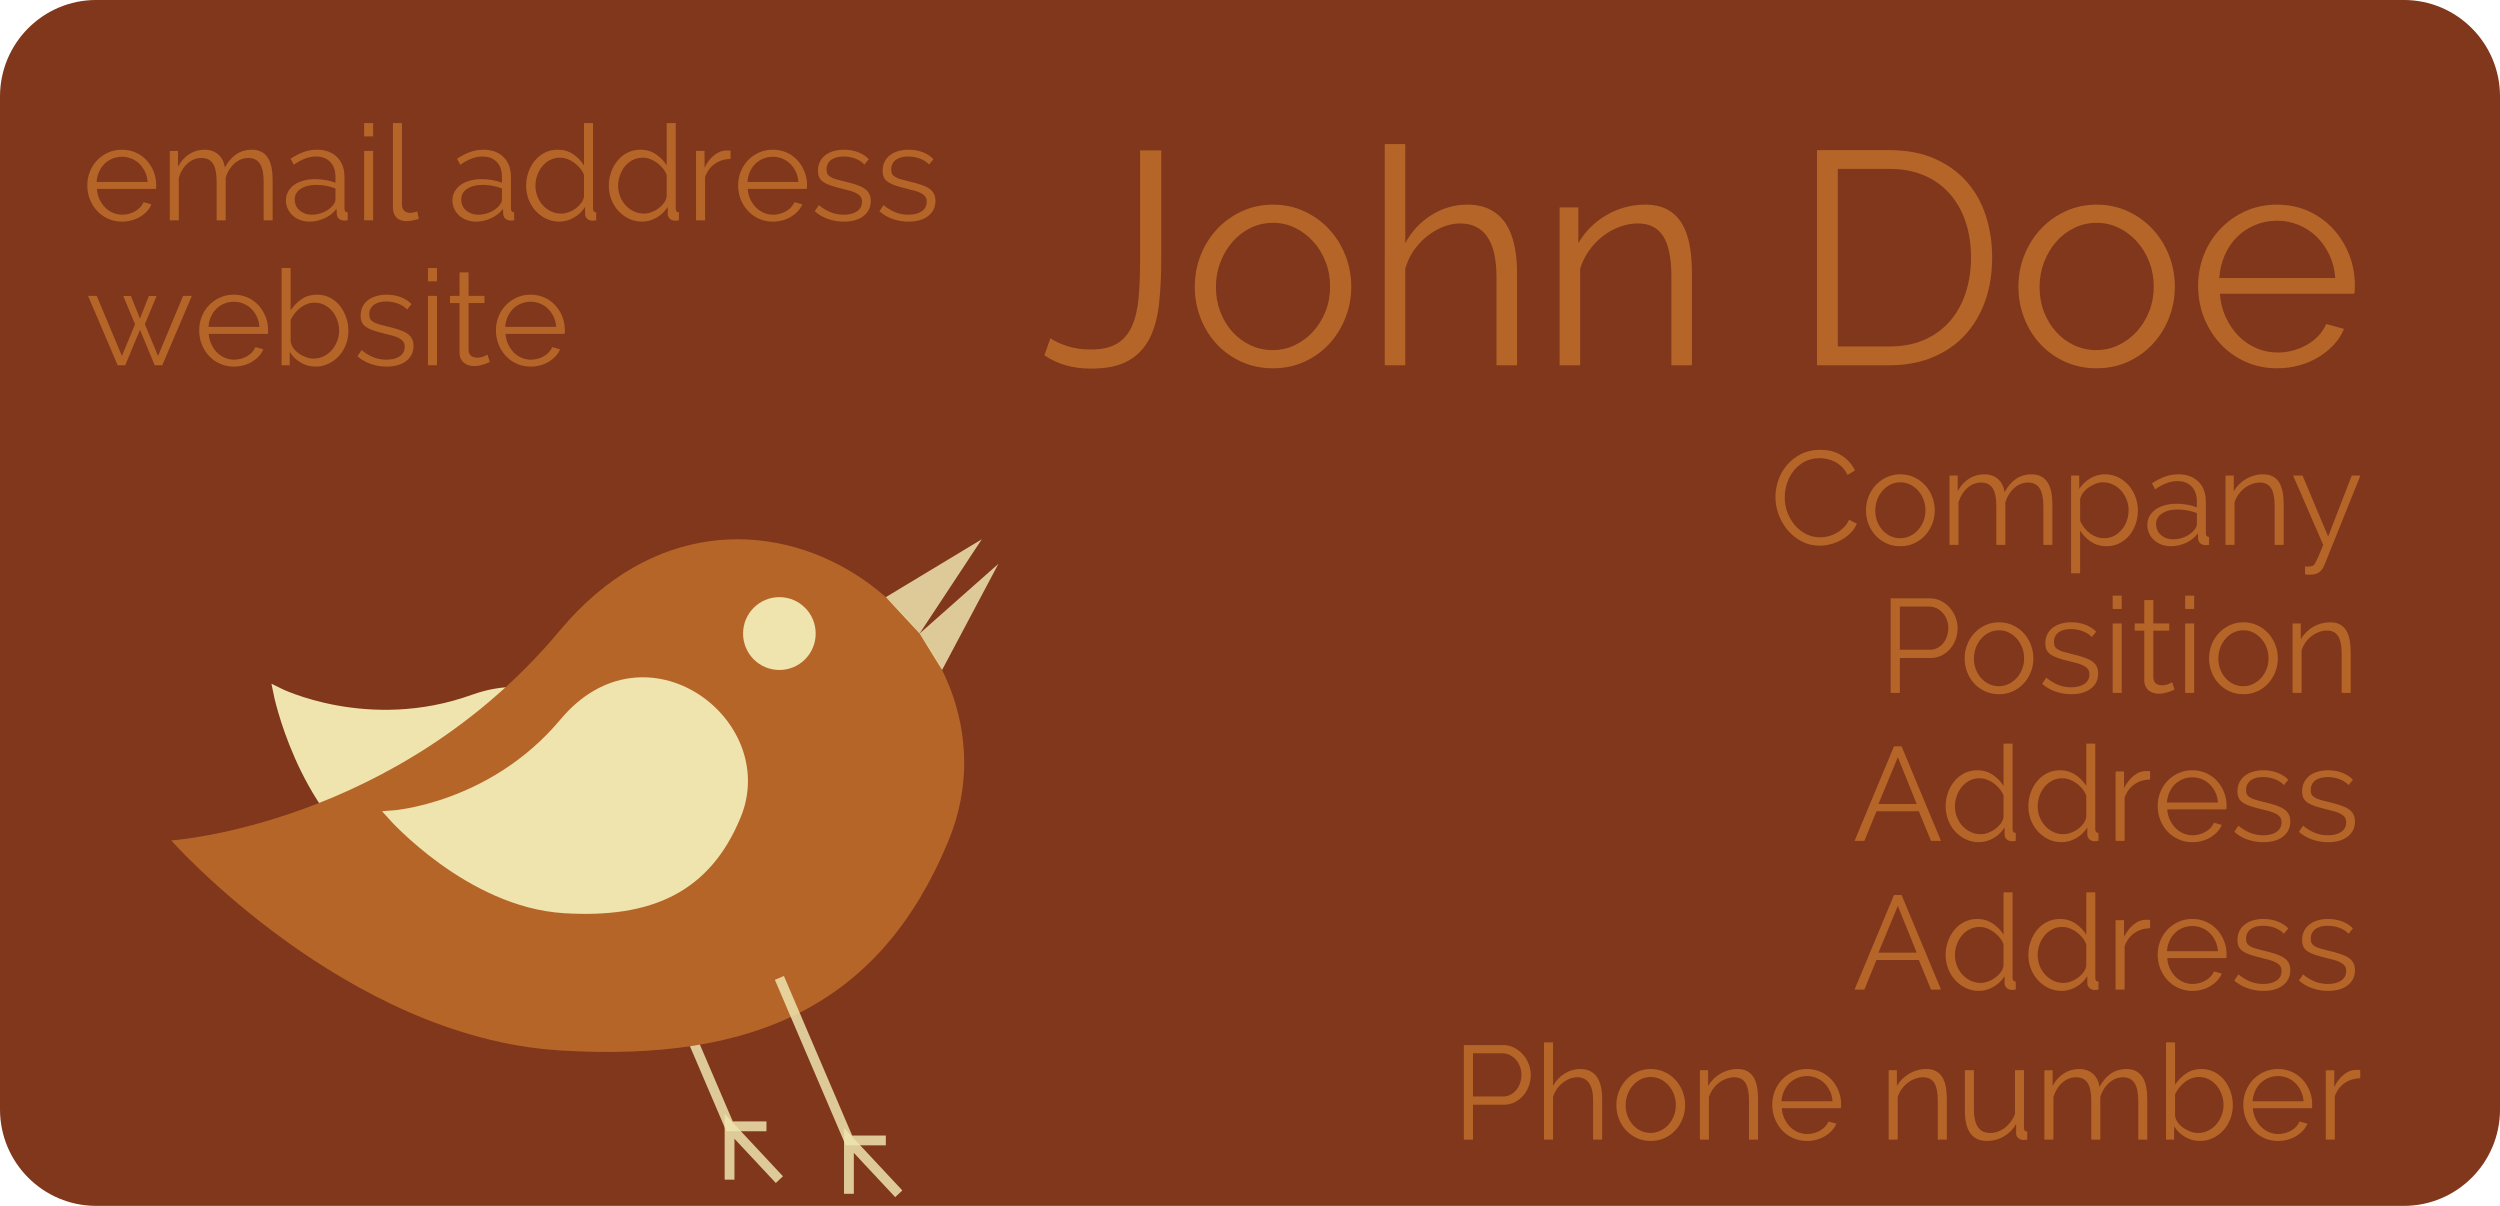 <?xml version="1.0" encoding="utf-8"?>
<!-- Generator: Adobe Illustrator 15.0.2, SVG Export Plug-In . SVG Version: 6.00 Build 0)  -->
<!DOCTYPE svg PUBLIC "-//W3C//DTD SVG 1.1//EN" "http://www.w3.org/Graphics/SVG/1.1/DTD/svg11.dtd">
<svg version="1.1" id="Layer_1" xmlns="http://www.w3.org/2000/svg" xmlns:xlink="http://www.w3.org/1999/xlink" x="0px" y="0px"
	 width="255px" height="123px" viewBox="0 0 255 123" enable-background="new 0 0 255 123" xml:space="preserve">
<g>
	<defs>
		<rect id="SVGID_1_" width="255" height="123"/>
	</defs>
	<clipPath id="SVGID_2_">
		<use xlink:href="#SVGID_1_"  overflow="visible"/>
	</clipPath>
	<path clip-path="url(#SVGID_2_)" fill="#80371B" d="M245.193-0.001H9.81C4.393-0.001,0,4.405,0,9.839v76.063v27.258
		c0,5.435,4.394,9.84,9.81,9.84h24.595h92.125h118.664c5.416,0,9.807-4.405,9.807-9.84V96.619V9.839
		C255,4.405,250.609-0.001,245.193-0.001"/>
	<g opacity="0.85" clip-path="url(#SVGID_2_)">
		<g>
			<defs>
				<rect id="SVGID_3_" x="66.801" y="98.084" width="11.378" height="17.368"/>
			</defs>
			<clipPath id="SVGID_4_">
				<use xlink:href="#SVGID_3_"  overflow="visible"/>
			</clipPath>
			<polyline clip-path="url(#SVGID_4_)" fill="none" stroke="#EFE4AE" stroke-miterlimit="10" points="67.319,98.309 
				74.415,114.886 78.179,114.886 			"/>
		</g>
	</g>
	<g opacity="0.85" clip-path="url(#SVGID_2_)">
		<g>
			<defs>
				<rect id="SVGID_5_" x="73.85" y="113.454" width="6.059" height="7.257"/>
			</defs>
			<clipPath id="SVGID_6_">
				<use xlink:href="#SVGID_5_"  overflow="visible"/>
			</clipPath>
			<polyline clip-path="url(#SVGID_6_)" fill="none" stroke="#EFE4AE" stroke-miterlimit="10" points="74.415,120.323 
				74.415,114.885 79.498,120.323 			"/>
		</g>
	</g>
	<path clip-path="url(#SVGID_2_)" fill="#EFE4AE" d="M28.377,70.646c0,0,2.329,11.648,10.375,17.056
		c7.36,4.949,13.581,5.526,19.905,0.698c8.126-6.207,1.748-21.419-10.375-17.054C37.521,75.215,28.377,70.646,28.377,70.646"/>
	<path clip-path="url(#SVGID_2_)" fill="none" stroke="#EFE4AE" stroke-miterlimit="10" d="M28.377,70.646
		c0,0,2.329,11.648,10.375,17.056c7.36,4.949,13.581,5.526,19.905,0.698c8.126-6.207,1.748-21.419-10.375-17.054
		C37.521,75.215,28.377,70.646,28.377,70.646z"/>
	<path clip-path="url(#SVGID_2_)" fill="#B66528" d="M17.462,85.726c0,0,17.791,20.072,39.647,21.419
		c19.991,1.229,32.794-4.761,39.648-21.419c8.807-21.419-20.938-43.816-39.648-21.419C40.502,84.183,17.462,85.726,17.462,85.726"/>
	<path clip-path="url(#SVGID_2_)" fill="#EFE4AE" d="M75.794,64.62c0,2.058,1.655,3.718,3.703,3.718c2.048,0,3.703-1.66,3.703-3.718
		c0-2.052-1.654-3.712-3.703-3.712C77.45,60.908,75.794,62.568,75.794,64.62"/>
	<g opacity="0.85" clip-path="url(#SVGID_2_)">
		<g>
			<defs>
				<rect id="SVGID_7_" x="90.355" y="55.003" width="9.789" height="9.617"/>
			</defs>
			<clipPath id="SVGID_8_">
				<use xlink:href="#SVGID_7_"  overflow="visible"/>
			</clipPath>
			<polygon clip-path="url(#SVGID_8_)" fill="#EFE4AE" points="90.355,60.908 100.145,55.003 93.798,64.621 			"/>
		</g>
	</g>
	<g opacity="0.85" clip-path="url(#SVGID_2_)">
		<g>
			<defs>
				<rect id="SVGID_9_" x="93.798" y="57.507" width="8.041" height="10.831"/>
			</defs>
			<clipPath id="SVGID_10_">
				<use xlink:href="#SVGID_9_"  overflow="visible"/>
			</clipPath>
			<polygon clip-path="url(#SVGID_10_)" fill="#EFE4AE" points="93.798,64.62 96.091,68.338 101.839,57.507 			"/>
		</g>
	</g>
	<g opacity="0.85" clip-path="url(#SVGID_2_)">
		<g>
			<defs>
				<rect id="SVGID_11_" x="78.979" y="99.521" width="11.376" height="17.368"/>
			</defs>
			<clipPath id="SVGID_12_">
				<use xlink:href="#SVGID_11_"  overflow="visible"/>
			</clipPath>
			<polyline clip-path="url(#SVGID_12_)" fill="none" stroke="#EFE4AE" stroke-miterlimit="10" points="79.498,99.745 
				86.591,116.323 90.355,116.323 			"/>
		</g>
	</g>
	<g opacity="0.85" clip-path="url(#SVGID_2_)">
		<g>
			<defs>
				<rect id="SVGID_13_" x="86.026" y="114.893" width="6.06" height="7.261"/>
			</defs>
			<clipPath id="SVGID_14_">
				<use xlink:href="#SVGID_13_"  overflow="visible"/>
			</clipPath>
			<polyline clip-path="url(#SVGID_14_)" fill="none" stroke="#EFE4AE" stroke-miterlimit="10" points="86.591,121.766 
				86.591,116.324 91.674,121.766 			"/>
		</g>
	</g>
	<path clip-path="url(#SVGID_2_)" fill="#EFE4AE" d="M40.018,83.174c0,0,7.87,8.879,17.537,9.472
		c8.839,0.547,14.504-2.103,17.532-9.472c3.896-9.473-9.258-19.382-17.532-9.473C50.207,82.49,40.018,83.174,40.018,83.174"/>
	<path clip-path="url(#SVGID_2_)" fill="none" stroke="#EFE4AE" stroke-miterlimit="10" d="M40.018,83.174
		c0,0,7.87,8.879,17.537,9.472c8.839,0.547,14.504-2.103,17.532-9.472c3.896-9.473-9.258-19.382-17.532-9.473
		C50.207,82.49,40.018,83.174,40.018,83.174z"/>
	<path clip-path="url(#SVGID_2_)" fill="#B66528" d="M107.141,34.506c0.451,0.309,1.033,0.577,1.741,0.804
		c0.709,0.227,1.504,0.34,2.387,0.34c1.11,0,1.998-0.2,2.666-0.603c0.666-0.401,1.176-0.993,1.525-1.777
		c0.349-0.782,0.574-1.746,0.678-2.889c0.103-1.144,0.152-2.448,0.152-3.912V15.342h2.158v11.127c0,1.669-0.078,3.189-0.231,4.56
		c-0.154,1.371-0.477,2.54-0.97,3.508c-0.492,0.97-1.212,1.722-2.157,2.258c-0.945,0.535-2.218,0.803-3.821,0.803
		c-1.847,0-3.429-0.452-4.744-1.36L107.141,34.506z"/>
	<path clip-path="url(#SVGID_2_)" fill="#B66528" d="M129.846,37.565c-1.17,0-2.243-0.221-3.218-0.663
		c-0.976-0.443-1.818-1.046-2.527-1.81c-0.708-0.762-1.258-1.648-1.649-2.658c-0.389-1.008-0.584-2.069-0.584-3.182
		c0-1.135,0.201-2.207,0.601-3.216c0.402-1.01,0.956-1.896,1.665-2.658c0.709-0.763,1.551-1.37,2.526-1.824
		c0.975-0.454,2.037-0.68,3.188-0.68c1.151,0,2.214,0.226,3.188,0.68c0.977,0.454,1.821,1.062,2.529,1.824
		c0.709,0.762,1.263,1.648,1.662,2.658c0.4,1.009,0.602,2.081,0.602,3.216c0,1.112-0.201,2.174-0.602,3.182
		c-0.399,1.01-0.953,1.896-1.662,2.658c-0.708,0.764-1.553,1.366-2.529,1.81C132.06,37.345,130.997,37.565,129.846,37.565
		 M124.024,29.282c0,0.907,0.149,1.746,0.447,2.521c0.297,0.771,0.708,1.451,1.231,2.039c0.525,0.587,1.141,1.046,1.85,1.375
		c0.708,0.331,1.462,0.494,2.264,0.494s1.556-0.169,2.267-0.51c0.707-0.34,1.326-0.803,1.861-1.391
		c0.534-0.588,0.957-1.272,1.264-2.055c0.309-0.784,0.461-1.628,0.461-2.536c0-0.885-0.152-1.726-0.461-2.517
		c-0.307-0.794-0.729-1.485-1.264-2.072c-0.535-0.588-1.15-1.052-1.849-1.392c-0.698-0.341-1.447-0.51-2.249-0.51
		c-0.801,0-1.555,0.169-2.264,0.51c-0.708,0.34-1.325,0.809-1.848,1.407c-0.524,0.597-0.939,1.292-1.248,2.086
		C124.179,27.525,124.024,28.375,124.024,29.282"/>
	<path clip-path="url(#SVGID_2_)" fill="#B66528" d="M154.738,37.257h-2.095v-8.995c0-1.833-0.313-3.202-0.939-4.111
		c-0.627-0.905-1.546-1.359-2.757-1.359c-0.597,0-1.187,0.119-1.771,0.355c-0.585,0.238-1.135,0.562-1.648,0.974
		c-0.514,0.413-0.96,0.897-1.34,1.452c-0.382,0.557-0.664,1.165-0.849,1.825v9.859h-2.094V14.692h2.094v10.108
		c0.658-1.216,1.552-2.174,2.681-2.875c1.13-0.701,2.343-1.051,3.636-1.051c0.925,0,1.71,0.171,2.356,0.509
		c0.647,0.342,1.172,0.815,1.572,1.422c0.399,0.608,0.693,1.341,0.878,2.195c0.185,0.856,0.276,1.799,0.276,2.828V37.257z"/>
	<path clip-path="url(#SVGID_2_)" fill="#B66528" d="M172.576,37.257h-2.095v-8.995c0-1.915-0.276-3.308-0.831-4.172
		c-0.555-0.866-1.417-1.299-2.588-1.299c-0.616,0-1.233,0.114-1.85,0.34c-0.616,0.229-1.191,0.547-1.725,0.959
		c-0.534,0.412-1.002,0.901-1.401,1.467c-0.4,0.567-0.703,1.181-0.91,1.841v9.859h-2.094V21.152h1.91v3.648
		c0.328-0.577,0.734-1.108,1.217-1.592s1.021-0.901,1.617-1.252c0.596-0.35,1.228-0.619,1.896-0.805
		c0.666-0.184,1.359-0.277,2.079-0.277c0.903,0,1.658,0.166,2.264,0.495c0.607,0.329,1.094,0.792,1.464,1.39
		c0.369,0.6,0.636,1.33,0.802,2.194c0.164,0.866,0.245,1.825,0.245,2.875V37.257z"/>
	<path clip-path="url(#SVGID_2_)" fill="#B66528" d="M185.331,37.257V15.312h7.395c1.744,0,3.275,0.287,4.59,0.865
		c1.313,0.576,2.408,1.36,3.28,2.349c0.874,0.99,1.526,2.148,1.957,3.478s0.646,2.747,0.646,4.251c0,1.668-0.246,3.179-0.739,4.526
		c-0.492,1.351-1.191,2.504-2.095,3.464c-0.904,0.957-2.003,1.699-3.297,2.225s-2.742,0.788-4.343,0.788H185.331z M201.043,26.254
		c0-1.32-0.186-2.53-0.555-3.634c-0.369-1.102-0.909-2.055-1.618-2.858c-0.707-0.803-1.575-1.428-2.603-1.869
		c-1.027-0.442-2.208-0.665-3.542-0.665h-5.269v18.113h5.269c1.355,0,2.551-0.232,3.588-0.694c1.037-0.465,1.905-1.104,2.604-1.917
		c0.698-0.814,1.228-1.773,1.586-2.875C200.863,28.753,201.043,27.551,201.043,26.254"/>
	<path clip-path="url(#SVGID_2_)" fill="#B66528" d="M213.858,37.565c-1.171,0-2.244-0.221-3.22-0.663
		c-0.976-0.443-1.817-1.046-2.525-1.81c-0.709-0.762-1.259-1.648-1.649-2.658c-0.39-1.008-0.585-2.069-0.585-3.182
		c0-1.135,0.2-2.207,0.601-3.216c0.401-1.01,0.955-1.896,1.664-2.658c0.709-0.763,1.551-1.37,2.526-1.824s2.038-0.68,3.188-0.68
		s2.213,0.226,3.188,0.68c0.975,0.454,1.818,1.062,2.526,1.824c0.709,0.762,1.264,1.648,1.664,2.658
		c0.399,1.009,0.599,2.081,0.599,3.216c0,1.112-0.199,2.174-0.599,3.182c-0.4,1.01-0.955,1.896-1.664,2.658
		c-0.708,0.764-1.552,1.366-2.526,1.81C216.071,37.345,215.009,37.565,213.858,37.565 M208.036,29.282
		c0,0.907,0.148,1.746,0.446,2.521c0.297,0.771,0.708,1.451,1.231,2.039c0.525,0.587,1.141,1.046,1.85,1.375
		c0.709,0.331,1.463,0.494,2.264,0.494c0.802,0,1.557-0.169,2.265-0.51c0.709-0.34,1.329-0.803,1.864-1.391
		c0.533-0.588,0.955-1.272,1.263-2.055c0.309-0.784,0.462-1.628,0.462-2.536c0-0.885-0.153-1.726-0.462-2.517
		c-0.308-0.794-0.729-1.485-1.263-2.072c-0.535-0.588-1.15-1.052-1.849-1.392c-0.698-0.341-1.448-0.51-2.249-0.51
		c-0.802,0-1.556,0.169-2.264,0.51c-0.709,0.34-1.326,0.809-1.85,1.407c-0.523,0.597-0.939,1.292-1.248,2.086
		C208.19,27.525,208.036,28.375,208.036,29.282"/>
	<path clip-path="url(#SVGID_2_)" fill="#B66528" d="M232.281,37.565c-1.171,0-2.25-0.221-3.235-0.663
		c-0.986-0.442-1.838-1.051-2.557-1.824c-0.72-0.772-1.278-1.663-1.68-2.674c-0.399-1.009-0.601-2.092-0.601-3.247
		c0-1.132,0.201-2.198,0.601-3.197c0.401-1,0.96-1.875,1.68-2.628c0.719-0.752,1.566-1.349,2.542-1.793
		c0.975-0.442,2.049-0.664,3.219-0.664c1.171,0,2.244,0.222,3.22,0.664c0.976,0.444,1.813,1.046,2.511,1.809
		c0.698,0.764,1.243,1.638,1.633,2.628c0.391,0.988,0.585,2.041,0.585,3.152c0,0.164-0.005,0.33-0.015,0.494
		c-0.011,0.166-0.025,0.278-0.047,0.341h-13.709c0.062,0.865,0.261,1.664,0.6,2.395c0.34,0.732,0.771,1.367,1.295,1.902
		s1.13,0.953,1.817,1.25c0.688,0.3,1.423,0.448,2.202,0.448c0.534,0,1.059-0.071,1.572-0.216c0.513-0.144,0.985-0.34,1.417-0.587
		c0.432-0.248,0.816-0.551,1.155-0.911s0.601-0.759,0.786-1.191l1.817,0.494c-0.247,0.599-0.596,1.14-1.048,1.624
		s-0.976,0.906-1.57,1.267c-0.597,0.36-1.254,0.64-1.972,0.834C233.78,37.469,233.04,37.565,232.281,37.565 M238.196,28.354
		c-0.062-0.865-0.262-1.651-0.601-2.364c-0.339-0.71-0.771-1.324-1.294-1.84c-0.523-0.513-1.136-0.915-1.833-1.204
		c-0.698-0.288-1.438-0.435-2.219-0.435s-1.52,0.146-2.219,0.435c-0.698,0.289-1.31,0.691-1.832,1.204
		c-0.523,0.516-0.945,1.135-1.265,1.855c-0.317,0.723-0.507,1.504-0.568,2.349H238.196z"/>
	<path clip-path="url(#SVGID_2_)" fill="#B66528" d="M181.095,50.688c0-0.579,0.102-1.156,0.304-1.731
		c0.203-0.576,0.498-1.09,0.888-1.544c0.388-0.452,0.867-0.821,1.436-1.106c0.569-0.285,1.214-0.428,1.936-0.428
		c0.858,0,1.59,0.194,2.195,0.584c0.604,0.389,1.056,0.897,1.353,1.521l-0.757,0.462c-0.154-0.316-0.339-0.584-0.556-0.801
		c-0.216-0.218-0.452-0.395-0.703-0.53c-0.254-0.136-0.516-0.232-0.787-0.292c-0.27-0.059-0.537-0.089-0.798-0.089
		c-0.579,0-1.089,0.117-1.531,0.354c-0.441,0.234-0.814,0.543-1.116,0.924c-0.304,0.381-0.531,0.809-0.686,1.283
		c-0.152,0.476-0.229,0.959-0.229,1.448c0,0.533,0.093,1.047,0.278,1.535c0.185,0.489,0.438,0.921,0.758,1.298
		c0.32,0.375,0.699,0.674,1.138,0.896c0.438,0.222,0.915,0.333,1.429,0.333c0.27,0,0.549-0.033,0.833-0.103
		c0.283-0.067,0.56-0.177,0.826-0.326c0.267-0.148,0.512-0.335,0.738-0.557c0.224-0.222,0.415-0.491,0.569-0.809l0.783,0.408
		c-0.152,0.362-0.369,0.681-0.649,0.957c-0.279,0.276-0.591,0.51-0.935,0.7s-0.705,0.335-1.089,0.435
		c-0.385,0.1-0.762,0.149-1.131,0.149c-0.66,0-1.265-0.145-1.815-0.435s-1.024-0.668-1.422-1.135s-0.706-0.996-0.929-1.59
		C181.205,51.909,181.095,51.305,181.095,50.688"/>
	<path clip-path="url(#SVGID_2_)" fill="#B66528" d="M193.838,55.715c-0.515,0-0.986-0.097-1.416-0.291
		c-0.428-0.195-0.798-0.461-1.109-0.796c-0.313-0.335-0.554-0.724-0.725-1.168c-0.172-0.442-0.258-0.91-0.258-1.399
		c0-0.498,0.089-0.97,0.265-1.413c0.177-0.443,0.42-0.834,0.731-1.169s0.682-0.602,1.11-0.802c0.429-0.198,0.896-0.299,1.401-0.299
		s0.974,0.101,1.401,0.299c0.43,0.2,0.8,0.467,1.11,0.802c0.313,0.335,0.556,0.726,0.732,1.169c0.176,0.443,0.265,0.915,0.265,1.413
		c0,0.489-0.089,0.957-0.265,1.399c-0.177,0.444-0.419,0.833-0.732,1.168c-0.311,0.335-0.681,0.601-1.11,0.796
		C194.812,55.618,194.344,55.715,193.838,55.715 M191.278,52.074c0,0.399,0.066,0.769,0.196,1.106
		c0.131,0.341,0.312,0.64,0.542,0.898c0.23,0.257,0.5,0.459,0.813,0.604c0.311,0.145,0.643,0.218,0.994,0.218
		c0.353,0,0.685-0.075,0.996-0.225c0.311-0.149,0.584-0.353,0.819-0.611c0.234-0.258,0.419-0.559,0.555-0.903
		c0.136-0.344,0.204-0.716,0.204-1.114c0-0.39-0.068-0.759-0.204-1.107s-0.32-0.652-0.555-0.91
		c-0.235-0.259-0.506-0.462-0.813-0.611s-0.638-0.225-0.989-0.225s-0.684,0.075-0.995,0.225s-0.582,0.355-0.813,0.618
		c-0.229,0.264-0.412,0.568-0.549,0.918C191.347,51.301,191.278,51.675,191.278,52.074"/>
	<path clip-path="url(#SVGID_2_)" fill="#B66528" d="M209.344,55.579h-0.921v-3.953c0-0.824-0.128-1.431-0.386-1.821
		c-0.257-0.389-0.648-0.585-1.171-0.585c-0.271,0-0.526,0.052-0.766,0.15c-0.239,0.1-0.46,0.24-0.664,0.422
		c-0.202,0.18-0.381,0.396-0.534,0.645c-0.154,0.25-0.271,0.524-0.353,0.822v4.32h-0.922v-3.953c0-0.843-0.125-1.454-0.379-1.834
		c-0.252-0.382-0.64-0.572-1.164-0.572c-0.533,0-1.007,0.187-1.421,0.558c-0.417,0.372-0.715,0.86-0.896,1.469v4.333h-0.92v-7.078
		h0.84v1.604c0.289-0.544,0.668-0.968,1.138-1.271c0.469-0.303,0.988-0.454,1.557-0.454c0.597,0,1.075,0.167,1.436,0.503
		c0.361,0.334,0.578,0.774,0.649,1.318c0.659-1.215,1.572-1.821,2.736-1.821c0.389,0,0.721,0.071,0.996,0.218
		c0.275,0.144,0.496,0.351,0.663,0.617c0.168,0.268,0.289,0.589,0.366,0.965s0.114,0.795,0.114,1.257V55.579z"/>
	<path clip-path="url(#SVGID_2_)" fill="#B66528" d="M214.871,55.715c-0.599,0-1.125-0.151-1.586-0.454
		c-0.461-0.304-0.831-0.687-1.111-1.148v4.362h-0.921v-9.974h0.826v1.371c0.289-0.443,0.664-0.803,1.124-1.079
		c0.461-0.276,0.963-0.415,1.504-0.415c0.487,0,0.937,0.103,1.347,0.306c0.412,0.205,0.766,0.477,1.063,0.815
		c0.299,0.341,0.53,0.731,0.697,1.177c0.168,0.443,0.252,0.899,0.252,1.371c0,0.498-0.077,0.97-0.231,1.413
		c-0.153,0.444-0.373,0.833-0.657,1.168s-0.622,0.601-1.015,0.796C215.77,55.618,215.34,55.715,214.871,55.715 M214.612,54.9
		c0.379,0,0.722-0.082,1.029-0.244c0.307-0.164,0.57-0.379,0.791-0.646c0.223-0.268,0.392-0.57,0.509-0.909
		c0.117-0.34,0.176-0.691,0.176-1.054c0-0.381-0.067-0.743-0.203-1.086c-0.136-0.346-0.32-0.648-0.556-0.911
		c-0.234-0.264-0.512-0.472-0.832-0.625c-0.321-0.153-0.666-0.231-1.035-0.231c-0.236,0-0.479,0.048-0.732,0.143
		c-0.253,0.096-0.492,0.223-0.719,0.381c-0.225,0.158-0.416,0.344-0.575,0.557c-0.157,0.214-0.256,0.438-0.291,0.673v2.174
		c0.108,0.253,0.246,0.49,0.414,0.707c0.167,0.218,0.355,0.405,0.568,0.563c0.213,0.159,0.441,0.283,0.69,0.374
		C214.095,54.855,214.35,54.9,214.612,54.9"/>
	<path clip-path="url(#SVGID_2_)" fill="#B66528" d="M221.452,55.715c-0.362,0-0.692-0.056-0.99-0.169s-0.553-0.27-0.765-0.469
		s-0.377-0.43-0.494-0.693c-0.117-0.262-0.176-0.538-0.176-0.829c0-0.325,0.071-0.621,0.216-0.889
		c0.146-0.268,0.349-0.496,0.61-0.688c0.262-0.189,0.575-0.337,0.941-0.44c0.364-0.104,0.769-0.157,1.211-0.157
		c0.352,0,0.713,0.032,1.084,0.095c0.37,0.064,0.699,0.155,0.988,0.272v-0.639c0-0.624-0.178-1.121-0.534-1.486
		c-0.357-0.367-0.838-0.551-1.443-0.551c-0.379,0-0.756,0.071-1.131,0.217c-0.374,0.146-0.756,0.354-1.146,0.625l-0.323-0.612
		c0.461-0.308,0.907-0.538,1.34-0.692c0.435-0.154,0.886-0.23,1.354-0.23c0.858,0,1.54,0.248,2.045,0.747
		c0.507,0.499,0.758,1.187,0.758,2.064v3.193c0,0.255,0.109,0.381,0.326,0.381v0.815c-0.072,0.009-0.141,0.016-0.202,0.021
		c-0.064,0.004-0.118,0.007-0.163,0.007c-0.181,0-0.347-0.055-0.494-0.163c-0.149-0.109-0.233-0.272-0.251-0.49l-0.026-0.556
		c-0.308,0.416-0.712,0.739-1.214,0.971C222.474,55.601,221.965,55.715,221.452,55.715 M221.681,55.009
		c0.407,0,0.812-0.088,1.213-0.265s0.72-0.419,0.954-0.728c0.064-0.08,0.117-0.169,0.163-0.264c0.044-0.096,0.067-0.184,0.067-0.266
		v-1.155c-0.308-0.117-0.627-0.208-0.963-0.271c-0.332-0.063-0.659-0.095-0.974-0.095c-0.659,0-1.194,0.134-1.604,0.401
		c-0.411,0.267-0.617,0.636-0.617,1.106c0,0.19,0.037,0.376,0.109,0.558c0.071,0.182,0.183,0.344,0.331,0.488
		c0.15,0.146,0.332,0.264,0.549,0.354S221.384,55.009,221.681,55.009"/>
	<path clip-path="url(#SVGID_2_)" fill="#B66528" d="M232.935,55.579h-0.92v-3.953c0-0.843-0.123-1.454-0.366-1.834
		c-0.245-0.382-0.624-0.572-1.138-0.572c-0.271,0-0.542,0.052-0.813,0.15c-0.271,0.1-0.523,0.24-0.758,0.422
		c-0.234,0.18-0.439,0.396-0.616,0.645c-0.175,0.25-0.31,0.52-0.4,0.81v4.333h-0.92v-7.078h0.84v1.604
		c0.145-0.254,0.323-0.487,0.534-0.701c0.212-0.212,0.45-0.396,0.712-0.549c0.262-0.154,0.539-0.272,0.833-0.354
		c0.293-0.081,0.598-0.122,0.913-0.122c0.398,0,0.729,0.071,0.996,0.218c0.266,0.144,0.48,0.348,0.644,0.61
		c0.162,0.263,0.279,0.585,0.352,0.965c0.072,0.381,0.108,0.802,0.108,1.264V55.579z"/>
	<path clip-path="url(#SVGID_2_)" fill="#B66528" d="M235.114,57.768c0.046,0.009,0.091,0.016,0.136,0.02
		c0.045,0.006,0.091,0.008,0.136,0.008c0.089,0,0.188-0.01,0.291-0.027s0.179-0.036,0.224-0.055s0.093-0.056,0.143-0.115
		c0.049-0.059,0.112-0.163,0.189-0.313c0.076-0.149,0.173-0.358,0.291-0.624c0.119-0.268,0.266-0.629,0.446-1.081l-3.074-7.079
		h0.962l2.614,6.224l2.409-6.224h0.882l-3.671,9.131c-0.136,0.335-0.318,0.585-0.548,0.747c-0.23,0.163-0.553,0.244-0.969,0.244
		c-0.172,0-0.325-0.013-0.461-0.041V57.768z"/>
	<path clip-path="url(#SVGID_2_)" fill="#B66528" d="M192.85,70.674v-9.646h3.98c0.417,0,0.799,0.089,1.146,0.265
		c0.348,0.177,0.647,0.407,0.9,0.692c0.254,0.286,0.45,0.609,0.589,0.973c0.141,0.361,0.21,0.729,0.21,1.1
		c0,0.398-0.064,0.782-0.196,1.148c-0.131,0.367-0.318,0.69-0.562,0.972c-0.244,0.281-0.535,0.508-0.874,0.679
		c-0.339,0.173-0.716,0.259-1.131,0.259h-3.128v3.56H192.85z M193.784,66.271h3.074c0.279,0,0.534-0.061,0.766-0.184
		c0.229-0.121,0.426-0.285,0.589-0.488c0.163-0.205,0.288-0.44,0.379-0.707c0.09-0.268,0.136-0.546,0.136-0.836
		c0-0.298-0.052-0.581-0.155-0.849s-0.245-0.501-0.421-0.7s-0.384-0.354-0.622-0.469c-0.24-0.113-0.49-0.169-0.752-0.169h-2.993
		V66.271z"/>
	<path clip-path="url(#SVGID_2_)" fill="#B66528" d="M203.9,70.81c-0.516,0-0.986-0.097-1.416-0.292
		c-0.428-0.194-0.798-0.46-1.109-0.795c-0.313-0.335-0.554-0.724-0.725-1.169c-0.172-0.442-0.258-0.909-0.258-1.398
		c0-0.499,0.088-0.97,0.265-1.413c0.176-0.444,0.42-0.834,0.731-1.169c0.311-0.335,0.682-0.603,1.11-0.802s0.896-0.298,1.401-0.298
		s0.974,0.099,1.401,0.298c0.43,0.199,0.8,0.467,1.11,0.802c0.313,0.335,0.556,0.725,0.732,1.169
		c0.176,0.443,0.264,0.914,0.264,1.413c0,0.489-0.088,0.956-0.264,1.398c-0.177,0.445-0.419,0.834-0.732,1.169
		c-0.311,0.335-0.681,0.601-1.11,0.795C204.874,70.713,204.406,70.81,203.9,70.81 M201.341,67.169c0,0.398,0.065,0.767,0.195,1.106
		c0.132,0.341,0.313,0.64,0.543,0.896c0.23,0.259,0.5,0.46,0.813,0.605c0.311,0.145,0.643,0.218,0.994,0.218
		c0.353,0,0.684-0.075,0.996-0.225c0.311-0.149,0.584-0.353,0.818-0.611c0.235-0.258,0.42-0.56,0.556-0.903s0.204-0.716,0.204-1.115
		c0-0.389-0.068-0.758-0.204-1.106s-0.32-0.652-0.556-0.91c-0.234-0.259-0.506-0.462-0.812-0.611
		c-0.307-0.149-0.638-0.225-0.989-0.225s-0.685,0.075-0.995,0.225c-0.312,0.149-0.582,0.354-0.813,0.618
		c-0.229,0.262-0.412,0.568-0.549,0.917C201.409,66.396,201.341,66.771,201.341,67.169"/>
	<path clip-path="url(#SVGID_2_)" fill="#B66528" d="M211.268,70.81c-0.552,0-1.088-0.089-1.613-0.271
		c-0.522-0.182-0.974-0.444-1.353-0.788l0.42-0.625c0.396,0.326,0.801,0.57,1.211,0.733c0.411,0.163,0.851,0.245,1.32,0.245
		c0.568,0,1.022-0.116,1.362-0.348c0.338-0.23,0.507-0.56,0.507-0.985c0-0.198-0.045-0.363-0.135-0.495s-0.225-0.246-0.399-0.347
		c-0.176-0.1-0.398-0.188-0.664-0.265c-0.267-0.077-0.576-0.156-0.928-0.237c-0.407-0.1-0.759-0.199-1.057-0.3
		c-0.298-0.1-0.544-0.213-0.737-0.34c-0.195-0.126-0.339-0.283-0.434-0.469s-0.143-0.419-0.143-0.7c0-0.353,0.07-0.665,0.21-0.937
		s0.329-0.496,0.569-0.673c0.238-0.176,0.519-0.31,0.839-0.4c0.321-0.091,0.661-0.136,1.023-0.136c0.54,0,1.033,0.088,1.476,0.265
		c0.442,0.176,0.8,0.409,1.07,0.699l-0.447,0.544c-0.262-0.272-0.58-0.476-0.954-0.611c-0.376-0.136-0.766-0.204-1.173-0.204
		c-0.243,0-0.469,0.024-0.677,0.074c-0.207,0.05-0.39,0.13-0.549,0.238c-0.157,0.109-0.282,0.247-0.372,0.414
		c-0.092,0.169-0.135,0.365-0.135,0.592c0,0.19,0.031,0.344,0.095,0.461c0.062,0.119,0.167,0.221,0.312,0.307
		c0.144,0.086,0.327,0.162,0.549,0.231c0.22,0.067,0.489,0.138,0.806,0.21c0.45,0.109,0.849,0.218,1.19,0.326
		c0.345,0.108,0.631,0.235,0.86,0.38c0.231,0.146,0.404,0.322,0.522,0.53c0.116,0.209,0.176,0.462,0.176,0.762
		c0,0.651-0.249,1.168-0.745,1.548C212.774,70.62,212.106,70.81,211.268,70.81"/>
	<path clip-path="url(#SVGID_2_)" fill="#B66528" d="M215.491,60.757h0.921v1.357h-0.921V60.757z M215.491,63.596h0.921v7.079
		h-0.921V63.596z"/>
	<path clip-path="url(#SVGID_2_)" fill="#B66528" d="M221.804,70.336c-0.055,0.026-0.134,0.063-0.237,0.107
		c-0.104,0.046-0.223,0.091-0.359,0.137c-0.135,0.045-0.289,0.086-0.462,0.121c-0.17,0.036-0.351,0.055-0.54,0.055
		c-0.198,0-0.388-0.026-0.568-0.081c-0.181-0.054-0.339-0.138-0.474-0.252c-0.136-0.112-0.244-0.256-0.325-0.428
		c-0.082-0.172-0.122-0.372-0.122-0.598v-5.068h-0.976v-0.733h0.976v-2.392h0.921v2.392h1.625v0.733h-1.625v4.81
		c0.019,0.264,0.109,0.456,0.271,0.577c0.162,0.123,0.356,0.184,0.582,0.184c0.262,0,0.492-0.043,0.691-0.128
		c0.198-0.086,0.325-0.148,0.379-0.184L221.804,70.336z"/>
	<path clip-path="url(#SVGID_2_)" fill="#B66528" d="M222.887,60.757h0.919v1.357h-0.919V60.757z M222.887,63.596h0.919v7.079
		h-0.919V63.596z"/>
	<path clip-path="url(#SVGID_2_)" fill="#B66528" d="M228.831,70.81c-0.515,0-0.986-0.097-1.415-0.292
		c-0.429-0.194-0.799-0.46-1.11-0.795c-0.311-0.335-0.554-0.724-0.725-1.169c-0.171-0.442-0.257-0.909-0.257-1.398
		c0-0.499,0.089-0.97,0.265-1.413c0.176-0.444,0.419-0.834,0.73-1.169c0.313-0.335,0.683-0.603,1.11-0.802
		c0.43-0.199,0.897-0.298,1.401-0.298c0.506,0,0.974,0.099,1.402,0.298s0.799,0.467,1.111,0.802
		c0.311,0.335,0.555,0.725,0.731,1.169c0.175,0.443,0.264,0.914,0.264,1.413c0,0.489-0.089,0.956-0.264,1.398
		c-0.177,0.445-0.421,0.834-0.731,1.169c-0.313,0.335-0.683,0.601-1.111,0.795C229.805,70.713,229.337,70.81,228.831,70.81
		 M226.272,67.169c0,0.398,0.064,0.767,0.196,1.106c0.13,0.341,0.311,0.64,0.542,0.896c0.229,0.259,0.5,0.46,0.813,0.605
		c0.312,0.145,0.643,0.218,0.995,0.218s0.684-0.075,0.995-0.225s0.585-0.353,0.818-0.611c0.236-0.258,0.422-0.56,0.556-0.903
		c0.137-0.344,0.204-0.716,0.204-1.115c0-0.389-0.067-0.758-0.204-1.106c-0.134-0.349-0.319-0.652-0.556-0.91
		c-0.233-0.259-0.504-0.462-0.811-0.611c-0.308-0.149-0.637-0.225-0.99-0.225c-0.352,0-0.683,0.075-0.995,0.225
		c-0.312,0.149-0.582,0.354-0.812,0.618c-0.23,0.262-0.414,0.568-0.549,0.917S226.272,66.771,226.272,67.169"/>
	<path clip-path="url(#SVGID_2_)" fill="#B66528" d="M239.773,70.675h-0.921v-3.954c0-0.843-0.122-1.454-0.364-1.834
		c-0.245-0.381-0.624-0.571-1.139-0.571c-0.27,0-0.541,0.05-0.813,0.149c-0.271,0.1-0.524,0.24-0.758,0.422
		c-0.236,0.181-0.441,0.396-0.617,0.645c-0.176,0.25-0.309,0.519-0.399,0.81v4.334h-0.921v-7.08h0.84v1.604
		c0.146-0.253,0.323-0.486,0.535-0.699s0.449-0.396,0.711-0.551c0.262-0.153,0.539-0.271,0.832-0.354
		c0.294-0.081,0.599-0.121,0.915-0.121c0.396,0,0.729,0.071,0.995,0.216c0.266,0.146,0.481,0.35,0.644,0.612
		s0.279,0.585,0.352,0.965c0.073,0.381,0.108,0.802,0.108,1.264V70.675z"/>
	<path clip-path="url(#SVGID_2_)" fill="#B66528" d="M189.166,85.769l4.022-9.646h0.772l4.021,9.646h-1.017l-1.246-3.017H191.4
		l-1.233,3.017H189.166z M193.58,77.235l-1.977,4.771h3.9L193.58,77.235z"/>
	<path clip-path="url(#SVGID_2_)" fill="#B66528" d="M201.841,85.904c-0.487,0-0.939-0.102-1.354-0.305
		c-0.415-0.204-0.773-0.474-1.077-0.809c-0.303-0.335-0.536-0.724-0.704-1.162c-0.167-0.439-0.251-0.899-0.251-1.379
		c0-0.499,0.081-0.972,0.245-1.42c0.163-0.449,0.386-0.84,0.67-1.176c0.284-0.335,0.623-0.6,1.016-0.795
		c0.393-0.194,0.822-0.292,1.294-0.292c0.596,0,1.123,0.156,1.584,0.469s0.825,0.69,1.097,1.135V75.85h0.921v8.724
		c0,0.253,0.108,0.38,0.325,0.38v0.815c-0.153,0.027-0.275,0.041-0.365,0.041c-0.227,0-0.413-0.065-0.556-0.197
		c-0.145-0.132-0.218-0.287-0.218-0.469v-0.747c-0.288,0.462-0.67,0.829-1.144,1.101S202.356,85.904,201.841,85.904 M202.031,85.09
		c0.235,0,0.48-0.046,0.737-0.137c0.258-0.09,0.497-0.214,0.719-0.373c0.221-0.158,0.412-0.344,0.575-0.558
		c0.163-0.212,0.263-0.441,0.298-0.686v-2.188c-0.091-0.245-0.223-0.474-0.399-0.687c-0.176-0.213-0.374-0.401-0.596-0.563
		c-0.222-0.163-0.455-0.29-0.704-0.381s-0.494-0.136-0.739-0.136c-0.379,0-0.724,0.082-1.035,0.244
		c-0.312,0.164-0.576,0.378-0.792,0.646c-0.217,0.268-0.386,0.573-0.508,0.917c-0.122,0.345-0.183,0.697-0.183,1.061
		c0,0.38,0.067,0.743,0.202,1.087c0.136,0.344,0.321,0.646,0.556,0.903c0.235,0.259,0.513,0.465,0.832,0.618
		C201.316,85.012,201.661,85.09,202.031,85.09"/>
	<path clip-path="url(#SVGID_2_)" fill="#B66528" d="M210.278,85.904c-0.487,0-0.938-0.102-1.354-0.305
		c-0.415-0.204-0.774-0.474-1.076-0.809c-0.303-0.335-0.538-0.724-0.705-1.162c-0.166-0.439-0.25-0.899-0.25-1.379
		c0-0.499,0.082-0.972,0.244-1.42c0.162-0.449,0.386-0.84,0.67-1.176c0.284-0.335,0.622-0.6,1.016-0.795
		c0.393-0.194,0.823-0.292,1.294-0.292c0.596,0,1.123,0.156,1.584,0.469s0.826,0.69,1.098,1.135V75.85h0.92v8.724
		c0,0.253,0.108,0.38,0.325,0.38v0.815c-0.154,0.027-0.275,0.041-0.365,0.041c-0.227,0-0.412-0.065-0.556-0.197
		c-0.145-0.132-0.216-0.287-0.216-0.469v-0.747c-0.289,0.462-0.67,0.829-1.145,1.101S210.792,85.904,210.278,85.904 M210.468,85.09
		c0.234,0,0.48-0.046,0.738-0.137c0.257-0.09,0.496-0.214,0.717-0.373c0.223-0.158,0.414-0.344,0.576-0.558
		c0.162-0.212,0.262-0.441,0.299-0.686v-2.188c-0.09-0.245-0.225-0.474-0.4-0.687s-0.374-0.401-0.596-0.563
		c-0.221-0.163-0.456-0.29-0.704-0.381s-0.495-0.136-0.737-0.136c-0.38,0-0.726,0.082-1.036,0.244
		c-0.313,0.164-0.576,0.378-0.794,0.646c-0.216,0.268-0.386,0.573-0.507,0.917c-0.122,0.345-0.183,0.697-0.183,1.061
		c0,0.38,0.068,0.743,0.202,1.087c0.136,0.344,0.321,0.646,0.556,0.903c0.235,0.259,0.513,0.465,0.833,0.618
		S210.098,85.09,210.468,85.09"/>
	<path clip-path="url(#SVGID_2_)" fill="#B66528" d="M219.312,79.504c-0.624,0.02-1.166,0.191-1.626,0.517
		c-0.46,0.326-0.785,0.775-0.976,1.346v4.402h-0.921v-7.079h0.866v1.698c0.245-0.497,0.564-0.912,0.963-1.243
		c0.397-0.33,0.825-0.496,1.286-0.496h0.23c0.072,0,0.13,0.006,0.177,0.015V79.504z"/>
	<path clip-path="url(#SVGID_2_)" fill="#B66528" d="M223.631,85.904c-0.515,0-0.989-0.098-1.421-0.292
		c-0.435-0.194-0.809-0.462-1.125-0.802c-0.316-0.339-0.563-0.73-0.737-1.175c-0.177-0.443-0.265-0.919-0.265-1.427
		c0-0.499,0.088-0.968,0.265-1.406c0.175-0.439,0.421-0.824,0.737-1.154c0.316-0.331,0.688-0.594,1.117-0.789
		c0.429-0.194,0.9-0.292,1.415-0.292s0.986,0.098,1.415,0.292c0.429,0.195,0.797,0.46,1.104,0.795
		c0.308,0.336,0.547,0.721,0.719,1.155c0.172,0.436,0.257,0.896,0.257,1.386c0,0.072-0.003,0.146-0.007,0.217
		c-0.003,0.073-0.012,0.123-0.021,0.149h-6.026c0.027,0.382,0.115,0.732,0.264,1.054c0.15,0.322,0.34,0.601,0.569,0.836
		c0.23,0.235,0.496,0.418,0.799,0.55s0.625,0.197,0.969,0.197c0.233,0,0.465-0.031,0.689-0.096c0.227-0.063,0.435-0.149,0.624-0.258
		s0.359-0.242,0.507-0.401c0.15-0.158,0.265-0.332,0.347-0.522l0.799,0.218c-0.109,0.262-0.263,0.5-0.461,0.713
		c-0.198,0.214-0.429,0.398-0.69,0.558c-0.263,0.158-0.552,0.28-0.866,0.367C224.29,85.861,223.965,85.904,223.631,85.904
		 M226.23,81.856c-0.026-0.382-0.114-0.728-0.264-1.041c-0.148-0.312-0.338-0.581-0.568-0.808c-0.23-0.226-0.499-0.403-0.806-0.53
		c-0.308-0.127-0.633-0.19-0.976-0.19s-0.669,0.063-0.976,0.19c-0.306,0.127-0.575,0.305-0.806,0.53
		c-0.229,0.227-0.415,0.498-0.555,0.815c-0.141,0.316-0.224,0.661-0.251,1.033H226.23z"/>
	<path clip-path="url(#SVGID_2_)" fill="#B66528" d="M230.862,85.905c-0.551,0-1.088-0.091-1.612-0.271
		c-0.522-0.182-0.974-0.444-1.354-0.789l0.42-0.624c0.397,0.326,0.802,0.57,1.212,0.732c0.411,0.164,0.851,0.246,1.32,0.246
		c0.568,0,1.022-0.116,1.362-0.348c0.338-0.23,0.507-0.56,0.507-0.985c0-0.198-0.044-0.363-0.135-0.495
		c-0.09-0.132-0.225-0.246-0.4-0.348c-0.175-0.099-0.397-0.188-0.663-0.264c-0.267-0.077-0.576-0.156-0.928-0.238
		c-0.407-0.099-0.759-0.198-1.058-0.299c-0.297-0.1-0.543-0.213-0.737-0.34c-0.194-0.126-0.338-0.283-0.433-0.469
		s-0.143-0.419-0.143-0.699c0-0.354,0.069-0.666,0.21-0.938c0.14-0.271,0.329-0.496,0.569-0.673c0.239-0.176,0.519-0.31,0.839-0.4
		s0.661-0.137,1.022-0.137c0.541,0,1.034,0.089,1.477,0.266c0.442,0.176,0.8,0.409,1.069,0.699l-0.446,0.544
		c-0.262-0.272-0.58-0.476-0.954-0.611c-0.376-0.137-0.766-0.204-1.173-0.204c-0.243,0-0.47,0.024-0.677,0.074
		s-0.39,0.13-0.549,0.238c-0.157,0.109-0.282,0.247-0.372,0.414c-0.091,0.168-0.135,0.365-0.135,0.592
		c0,0.19,0.031,0.344,0.095,0.461c0.062,0.118,0.167,0.22,0.311,0.307c0.145,0.086,0.328,0.162,0.549,0.23s0.489,0.139,0.806,0.211
		c0.451,0.109,0.849,0.218,1.191,0.326c0.344,0.108,0.631,0.235,0.86,0.38c0.231,0.145,0.404,0.322,0.522,0.529
		c0.116,0.209,0.177,0.463,0.177,0.763c0,0.651-0.25,1.167-0.746,1.548C232.37,85.714,231.702,85.905,230.862,85.905"/>
	<path clip-path="url(#SVGID_2_)" fill="#B66528" d="M237.458,85.905c-0.552,0-1.088-0.091-1.612-0.271
		c-0.522-0.182-0.975-0.444-1.354-0.789l0.42-0.624c0.396,0.326,0.801,0.57,1.211,0.732c0.411,0.164,0.851,0.246,1.32,0.246
		c0.568,0,1.022-0.116,1.362-0.348c0.338-0.23,0.507-0.56,0.507-0.985c0-0.198-0.045-0.363-0.135-0.495s-0.225-0.246-0.399-0.348
		c-0.176-0.099-0.398-0.188-0.664-0.264c-0.267-0.077-0.576-0.156-0.928-0.238c-0.406-0.099-0.758-0.198-1.057-0.299
		c-0.298-0.1-0.544-0.213-0.737-0.34c-0.195-0.126-0.339-0.283-0.434-0.469s-0.142-0.419-0.142-0.699
		c0-0.354,0.069-0.666,0.209-0.938s0.33-0.496,0.57-0.673c0.237-0.176,0.518-0.31,0.838-0.4c0.321-0.091,0.662-0.137,1.023-0.137
		c0.54,0,1.033,0.089,1.476,0.266c0.442,0.176,0.8,0.409,1.07,0.699l-0.446,0.544c-0.263-0.272-0.581-0.476-0.955-0.611
		c-0.376-0.137-0.766-0.204-1.173-0.204c-0.243,0-0.469,0.024-0.676,0.074c-0.208,0.05-0.391,0.13-0.55,0.238
		c-0.157,0.109-0.281,0.247-0.372,0.414c-0.092,0.168-0.135,0.365-0.135,0.592c0,0.19,0.031,0.344,0.095,0.461
		c0.063,0.118,0.167,0.22,0.312,0.307c0.145,0.086,0.327,0.162,0.549,0.23c0.22,0.068,0.489,0.139,0.806,0.211
		c0.45,0.109,0.849,0.218,1.191,0.326c0.344,0.108,0.63,0.235,0.859,0.38c0.23,0.145,0.404,0.322,0.522,0.529
		c0.116,0.209,0.176,0.463,0.176,0.763c0,0.651-0.249,1.167-0.744,1.548C238.966,85.714,238.298,85.905,237.458,85.905"/>
	<path clip-path="url(#SVGID_2_)" fill="#B66528" d="M189.166,100.936l4.022-9.647h0.772l4.021,9.647h-1.017l-1.246-3.016H191.4
		l-1.233,3.016H189.166z M193.58,92.403l-1.977,4.769h3.9L193.58,92.403z"/>
	<path clip-path="url(#SVGID_2_)" fill="#B66528" d="M201.841,101.072c-0.487,0-0.939-0.102-1.354-0.307
		c-0.415-0.203-0.773-0.474-1.077-0.809c-0.303-0.335-0.536-0.722-0.704-1.161c-0.167-0.439-0.251-0.898-0.251-1.38
		c0-0.497,0.081-0.971,0.245-1.42c0.163-0.447,0.386-0.84,0.67-1.175s0.623-0.6,1.016-0.795s0.822-0.292,1.294-0.292
		c0.596,0,1.123,0.157,1.584,0.469c0.461,0.313,0.825,0.691,1.097,1.135v-4.32h0.921v8.723c0,0.254,0.108,0.381,0.325,0.381v0.814
		c-0.153,0.028-0.275,0.041-0.365,0.041c-0.227,0-0.413-0.066-0.556-0.196c-0.145-0.132-0.218-0.288-0.218-0.469v-0.748
		c-0.288,0.463-0.67,0.828-1.144,1.101C202.851,100.936,202.356,101.072,201.841,101.072 M202.031,100.257
		c0.235,0,0.48-0.045,0.737-0.136c0.258-0.091,0.497-0.216,0.719-0.374c0.221-0.159,0.412-0.345,0.575-0.558s0.263-0.44,0.298-0.687
		v-2.187c-0.091-0.245-0.223-0.474-0.399-0.687c-0.176-0.213-0.374-0.4-0.596-0.563s-0.455-0.291-0.704-0.381
		s-0.494-0.136-0.739-0.136c-0.379,0-0.724,0.081-1.035,0.245c-0.312,0.162-0.576,0.378-0.792,0.645
		c-0.217,0.268-0.386,0.573-0.508,0.918c-0.122,0.344-0.183,0.697-0.183,1.059c0,0.381,0.067,0.743,0.202,1.087
		c0.136,0.346,0.321,0.646,0.556,0.905c0.235,0.257,0.513,0.463,0.832,0.618C201.316,100.18,201.661,100.257,202.031,100.257"/>
	<path clip-path="url(#SVGID_2_)" fill="#B66528" d="M210.278,101.072c-0.487,0-0.938-0.102-1.354-0.307
		c-0.415-0.203-0.774-0.474-1.076-0.809c-0.303-0.335-0.538-0.722-0.705-1.161c-0.166-0.439-0.25-0.898-0.25-1.38
		c0-0.497,0.082-0.971,0.244-1.42c0.162-0.447,0.386-0.84,0.67-1.175s0.622-0.6,1.016-0.795c0.393-0.195,0.823-0.292,1.294-0.292
		c0.596,0,1.123,0.157,1.584,0.469c0.461,0.313,0.826,0.691,1.098,1.135v-4.32h0.92v8.723c0,0.254,0.108,0.381,0.325,0.381v0.814
		c-0.154,0.028-0.275,0.041-0.365,0.041c-0.227,0-0.412-0.066-0.556-0.196c-0.145-0.132-0.216-0.288-0.216-0.469v-0.748
		c-0.289,0.463-0.67,0.828-1.145,1.101C211.287,100.936,210.792,101.072,210.278,101.072 M210.468,100.257
		c0.234,0,0.48-0.045,0.738-0.136c0.257-0.091,0.496-0.216,0.717-0.374c0.223-0.159,0.414-0.345,0.576-0.558s0.262-0.44,0.299-0.687
		v-2.187c-0.09-0.245-0.225-0.474-0.4-0.687s-0.374-0.4-0.596-0.563c-0.221-0.163-0.456-0.291-0.704-0.381s-0.495-0.136-0.737-0.136
		c-0.38,0-0.726,0.081-1.036,0.245c-0.313,0.162-0.576,0.378-0.794,0.645c-0.216,0.268-0.386,0.573-0.507,0.918
		c-0.122,0.344-0.183,0.697-0.183,1.059c0,0.381,0.068,0.743,0.202,1.087c0.136,0.346,0.321,0.646,0.556,0.905
		c0.235,0.257,0.513,0.463,0.833,0.618C209.752,100.18,210.098,100.257,210.468,100.257"/>
	<path clip-path="url(#SVGID_2_)" fill="#B66528" d="M219.312,94.672c-0.624,0.018-1.166,0.19-1.626,0.517s-0.785,0.773-0.976,1.345
		v4.402h-0.921v-7.078h0.866v1.698c0.245-0.499,0.564-0.914,0.963-1.244c0.397-0.331,0.825-0.495,1.286-0.495h0.23
		c0.072,0,0.13,0.005,0.177,0.013V94.672z"/>
	<path clip-path="url(#SVGID_2_)" fill="#B66528" d="M223.631,101.072c-0.515,0-0.989-0.098-1.421-0.292
		c-0.435-0.196-0.809-0.463-1.125-0.802c-0.316-0.341-0.563-0.732-0.737-1.176c-0.177-0.444-0.265-0.92-0.265-1.428
		c0-0.497,0.088-0.966,0.265-1.405c0.175-0.439,0.421-0.824,0.737-1.155c0.316-0.33,0.688-0.593,1.117-0.788s0.9-0.292,1.415-0.292
		s0.986,0.097,1.415,0.292s0.797,0.46,1.104,0.795c0.308,0.335,0.547,0.721,0.719,1.155s0.257,0.896,0.257,1.386
		c0,0.073-0.003,0.145-0.007,0.218c-0.003,0.072-0.012,0.121-0.021,0.149h-6.026c0.027,0.38,0.115,0.73,0.264,1.053
		c0.15,0.321,0.34,0.601,0.569,0.836c0.23,0.235,0.496,0.419,0.799,0.551c0.303,0.13,0.625,0.196,0.969,0.196
		c0.233,0,0.465-0.032,0.689-0.095c0.227-0.064,0.435-0.149,0.624-0.259c0.189-0.108,0.359-0.242,0.507-0.4
		c0.15-0.159,0.265-0.333,0.347-0.523l0.799,0.217c-0.109,0.264-0.263,0.501-0.461,0.714s-0.429,0.398-0.69,0.557
		c-0.263,0.159-0.552,0.281-0.866,0.367C224.29,101.029,223.965,101.072,223.631,101.072 M226.23,97.022
		c-0.026-0.38-0.114-0.727-0.264-1.039c-0.148-0.313-0.338-0.582-0.568-0.809s-0.499-0.403-0.806-0.529
		c-0.308-0.127-0.633-0.19-0.976-0.19s-0.669,0.063-0.976,0.19c-0.306,0.126-0.575,0.303-0.806,0.529
		c-0.229,0.227-0.415,0.498-0.555,0.815c-0.141,0.317-0.224,0.661-0.251,1.032H226.23z"/>
	<path clip-path="url(#SVGID_2_)" fill="#B66528" d="M230.862,101.072c-0.551,0-1.088-0.091-1.612-0.272
		c-0.522-0.182-0.974-0.443-1.354-0.787l0.42-0.626c0.397,0.326,0.802,0.57,1.212,0.734c0.411,0.162,0.851,0.244,1.32,0.244
		c0.568,0,1.022-0.115,1.362-0.346c0.338-0.231,0.507-0.56,0.507-0.985c0-0.199-0.044-0.365-0.135-0.497
		c-0.09-0.13-0.225-0.246-0.4-0.346c-0.175-0.1-0.397-0.188-0.663-0.266c-0.267-0.076-0.576-0.155-0.928-0.237
		c-0.407-0.1-0.759-0.199-1.058-0.299c-0.297-0.1-0.543-0.213-0.737-0.339c-0.194-0.128-0.338-0.283-0.433-0.47
		c-0.095-0.186-0.143-0.419-0.143-0.699c0-0.353,0.069-0.666,0.21-0.938c0.14-0.272,0.329-0.496,0.569-0.673
		c0.239-0.177,0.519-0.311,0.839-0.401s0.661-0.136,1.022-0.136c0.541,0,1.034,0.088,1.477,0.266c0.442,0.177,0.8,0.41,1.069,0.699
		l-0.446,0.543c-0.262-0.271-0.58-0.476-0.954-0.611c-0.376-0.135-0.766-0.203-1.173-0.203c-0.243,0-0.47,0.025-0.677,0.075
		s-0.39,0.128-0.549,0.237c-0.157,0.108-0.282,0.247-0.372,0.415c-0.091,0.167-0.135,0.363-0.135,0.59
		c0,0.19,0.031,0.345,0.095,0.463c0.062,0.117,0.167,0.22,0.311,0.305c0.145,0.087,0.328,0.164,0.549,0.231
		c0.221,0.068,0.489,0.138,0.806,0.211c0.451,0.108,0.849,0.217,1.191,0.326c0.344,0.108,0.631,0.235,0.86,0.381
		c0.231,0.145,0.404,0.321,0.522,0.529c0.116,0.208,0.177,0.462,0.177,0.761c0,0.652-0.25,1.169-0.746,1.549
		C232.37,100.882,231.702,101.072,230.862,101.072"/>
	<path clip-path="url(#SVGID_2_)" fill="#B66528" d="M237.458,101.072c-0.552,0-1.088-0.091-1.612-0.272
		c-0.522-0.182-0.975-0.443-1.354-0.787l0.42-0.626c0.396,0.326,0.801,0.57,1.211,0.734c0.411,0.162,0.851,0.244,1.32,0.244
		c0.568,0,1.022-0.115,1.362-0.346c0.338-0.231,0.507-0.56,0.507-0.985c0-0.199-0.045-0.365-0.135-0.497
		c-0.09-0.13-0.225-0.246-0.399-0.346c-0.176-0.1-0.398-0.188-0.664-0.266c-0.267-0.076-0.576-0.155-0.928-0.237
		c-0.406-0.1-0.758-0.199-1.057-0.299c-0.298-0.1-0.544-0.213-0.737-0.339c-0.195-0.128-0.339-0.283-0.434-0.47
		c-0.095-0.186-0.142-0.419-0.142-0.699c0-0.353,0.069-0.666,0.209-0.938c0.14-0.272,0.33-0.496,0.57-0.673
		c0.237-0.177,0.518-0.311,0.838-0.401c0.321-0.091,0.662-0.136,1.023-0.136c0.54,0,1.033,0.088,1.476,0.266
		c0.442,0.177,0.8,0.41,1.07,0.699l-0.446,0.543c-0.263-0.271-0.581-0.476-0.955-0.611c-0.376-0.135-0.766-0.203-1.173-0.203
		c-0.243,0-0.469,0.025-0.676,0.075c-0.208,0.05-0.391,0.128-0.55,0.237c-0.157,0.108-0.281,0.247-0.372,0.415
		c-0.092,0.167-0.135,0.363-0.135,0.59c0,0.19,0.031,0.345,0.095,0.463c0.063,0.117,0.167,0.22,0.312,0.305
		c0.145,0.087,0.327,0.164,0.549,0.231c0.22,0.068,0.489,0.138,0.806,0.211c0.45,0.108,0.849,0.217,1.191,0.326
		c0.344,0.108,0.63,0.235,0.859,0.381c0.23,0.145,0.404,0.321,0.522,0.529c0.116,0.208,0.176,0.462,0.176,0.761
		c0,0.652-0.249,1.169-0.744,1.549C238.966,100.882,238.298,101.072,237.458,101.072"/>
	<path clip-path="url(#SVGID_2_)" fill="#B66528" d="M149.31,116.241v-9.647h3.98c0.417,0,0.799,0.089,1.146,0.266
		c0.348,0.177,0.647,0.408,0.9,0.693c0.254,0.285,0.45,0.609,0.589,0.971c0.141,0.363,0.21,0.729,0.21,1.102
		c0,0.398-0.064,0.78-0.196,1.147c-0.131,0.367-0.318,0.691-0.562,0.972c-0.244,0.28-0.534,0.507-0.874,0.68
		c-0.339,0.172-0.716,0.258-1.131,0.258h-3.128v3.56H149.31z M150.244,111.84h3.074c0.279,0,0.534-0.063,0.766-0.184
		c0.229-0.123,0.426-0.285,0.589-0.49c0.163-0.203,0.288-0.438,0.379-0.706c0.09-0.267,0.136-0.545,0.136-0.835
		c0-0.3-0.052-0.583-0.155-0.85c-0.104-0.268-0.245-0.501-0.421-0.699c-0.176-0.199-0.384-0.356-0.622-0.47
		c-0.24-0.113-0.49-0.17-0.752-0.17h-2.993V111.84z"/>
	<path clip-path="url(#SVGID_2_)" fill="#B66528" d="M163.421,116.241H162.5v-3.954c0-0.806-0.137-1.408-0.412-1.807
		s-0.681-0.598-1.213-0.598c-0.262,0-0.522,0.052-0.779,0.156s-0.499,0.247-0.724,0.429c-0.228,0.18-0.423,0.394-0.59,0.638
		c-0.166,0.244-0.291,0.512-0.372,0.802v4.334h-0.921v-9.918h0.921v4.442c0.288-0.533,0.682-0.955,1.178-1.264
		c0.496-0.308,1.029-0.462,1.599-0.462c0.406,0,0.751,0.075,1.036,0.225c0.284,0.149,0.514,0.358,0.69,0.624
		c0.175,0.269,0.306,0.59,0.386,0.966c0.081,0.376,0.122,0.791,0.122,1.243V116.241z"/>
	<path clip-path="url(#SVGID_2_)" fill="#B66528" d="M168.377,116.378c-0.516,0-0.986-0.098-1.416-0.292
		c-0.428-0.196-0.798-0.46-1.109-0.795c-0.313-0.335-0.554-0.726-0.725-1.169c-0.172-0.442-0.258-0.91-0.258-1.4
		c0-0.497,0.088-0.968,0.265-1.413c0.177-0.443,0.42-0.832,0.731-1.167c0.312-0.337,0.681-0.603,1.11-0.802
		c0.429-0.2,0.896-0.3,1.401-0.3s0.974,0.1,1.401,0.3c0.43,0.199,0.8,0.465,1.11,0.802c0.313,0.335,0.556,0.724,0.732,1.167
		c0.176,0.445,0.265,0.916,0.265,1.413c0,0.49-0.089,0.958-0.265,1.4c-0.177,0.443-0.42,0.834-0.732,1.169
		c-0.311,0.335-0.681,0.599-1.11,0.795C169.351,116.28,168.883,116.378,168.377,116.378 M165.817,112.736
		c0,0.399,0.065,0.768,0.196,1.107c0.131,0.339,0.312,0.639,0.542,0.896s0.5,0.46,0.813,0.604c0.311,0.146,0.643,0.217,0.994,0.217
		c0.353,0,0.685-0.074,0.996-0.224c0.311-0.148,0.584-0.354,0.818-0.611c0.235-0.259,0.42-0.56,0.555-0.903
		c0.137-0.345,0.205-0.717,0.205-1.114c0-0.39-0.068-0.759-0.205-1.108c-0.135-0.348-0.319-0.651-0.555-0.91
		c-0.234-0.257-0.506-0.462-0.812-0.611c-0.307-0.149-0.638-0.225-0.989-0.225s-0.684,0.075-0.995,0.225s-0.582,0.356-0.813,0.618
		c-0.229,0.264-0.412,0.568-0.549,0.918C165.886,111.964,165.817,112.337,165.817,112.736"/>
	<path clip-path="url(#SVGID_2_)" fill="#B66528" d="M179.319,116.241h-0.921v-3.954c0-0.842-0.122-1.454-0.365-1.834
		c-0.245-0.381-0.624-0.57-1.138-0.57c-0.271,0-0.542,0.05-0.813,0.149c-0.271,0.101-0.523,0.24-0.758,0.421
		c-0.235,0.182-0.44,0.396-0.616,0.646s-0.31,0.519-0.4,0.809v4.334h-0.92v-7.078h0.84v1.603c0.145-0.253,0.322-0.486,0.534-0.699
		s0.45-0.396,0.712-0.551s0.539-0.271,0.832-0.353c0.293-0.082,0.599-0.123,0.914-0.123c0.397,0,0.729,0.073,0.996,0.218
		c0.266,0.145,0.48,0.349,0.644,0.611c0.162,0.264,0.279,0.584,0.352,0.964c0.072,0.381,0.108,0.802,0.108,1.265V116.241z"/>
	<path clip-path="url(#SVGID_2_)" fill="#B66528" d="M184.316,116.378c-0.515,0-0.989-0.098-1.422-0.292
		c-0.434-0.194-0.808-0.462-1.125-0.802c-0.315-0.341-0.562-0.732-0.736-1.176c-0.177-0.444-0.265-0.92-0.265-1.427
		c0-0.498,0.088-0.967,0.265-1.406c0.175-0.439,0.421-0.824,0.736-1.155c0.317-0.33,0.689-0.593,1.118-0.787
		c0.429-0.195,0.9-0.293,1.415-0.293s0.986,0.098,1.414,0.293c0.43,0.194,0.798,0.459,1.104,0.794s0.547,0.721,0.719,1.155
		s0.257,0.896,0.257,1.386c0,0.073-0.003,0.145-0.007,0.218c-0.005,0.072-0.013,0.122-0.021,0.149h-6.026
		c0.027,0.38,0.116,0.73,0.265,1.053c0.15,0.321,0.34,0.601,0.569,0.836c0.23,0.235,0.495,0.419,0.799,0.551
		c0.303,0.13,0.625,0.196,0.969,0.196c0.233,0,0.465-0.032,0.689-0.095c0.227-0.064,0.435-0.149,0.624-0.259
		c0.189-0.108,0.359-0.242,0.507-0.4c0.15-0.158,0.265-0.333,0.347-0.523l0.799,0.217c-0.109,0.264-0.263,0.501-0.462,0.715
		c-0.197,0.212-0.428,0.397-0.69,0.556c-0.262,0.159-0.551,0.281-0.866,0.367C184.976,116.335,184.65,116.378,184.316,116.378
		 M186.916,112.328c-0.026-0.38-0.114-0.727-0.264-1.039c-0.148-0.313-0.338-0.582-0.568-0.809s-0.499-0.403-0.806-0.529
		c-0.308-0.127-0.633-0.19-0.976-0.19s-0.669,0.063-0.976,0.19c-0.306,0.126-0.575,0.303-0.807,0.529
		c-0.229,0.227-0.414,0.498-0.554,0.815c-0.141,0.317-0.225,0.661-0.251,1.032H186.916z"/>
	<path clip-path="url(#SVGID_2_)" fill="#B66528" d="M198.576,116.241h-0.921v-3.954c0-0.842-0.121-1.454-0.365-1.834
		c-0.243-0.381-0.623-0.57-1.139-0.57c-0.27,0-0.541,0.05-0.811,0.149c-0.271,0.101-0.525,0.24-0.76,0.421
		c-0.234,0.182-0.439,0.396-0.616,0.646c-0.176,0.249-0.309,0.519-0.398,0.809v4.334h-0.922v-7.078h0.84v1.603
		c0.145-0.253,0.322-0.486,0.536-0.699c0.211-0.213,0.447-0.396,0.709-0.551c0.263-0.154,0.54-0.271,0.834-0.353
		c0.293-0.082,0.597-0.123,0.914-0.123c0.397,0,0.729,0.073,0.994,0.218c0.267,0.145,0.481,0.349,0.644,0.611
		c0.163,0.264,0.28,0.584,0.354,0.964c0.072,0.381,0.107,0.802,0.107,1.265V116.241z"/>
	<path clip-path="url(#SVGID_2_)" fill="#B66528" d="M202.666,116.378c-0.74,0-1.3-0.256-1.68-0.768
		c-0.379-0.512-0.568-1.275-0.568-2.29v-4.157h0.92v3.995c0,1.603,0.547,2.404,1.641,2.404c0.271,0,0.536-0.045,0.798-0.136
		s0.503-0.223,0.725-0.394c0.221-0.173,0.42-0.376,0.596-0.611s0.319-0.503,0.428-0.802v-4.457h0.92v5.883
		c0,0.254,0.113,0.381,0.338,0.381v0.814c-0.181,0.028-0.306,0.041-0.379,0.041c-0.207,0-0.386-0.063-0.534-0.189
		c-0.149-0.128-0.224-0.286-0.224-0.476v-0.979c-0.315,0.553-0.736,0.98-1.259,1.283
		C203.862,116.227,203.289,116.378,202.666,116.378"/>
	<path clip-path="url(#SVGID_2_)" fill="#B66528" d="M219.024,116.241h-0.92v-3.954c0-0.823-0.129-1.431-0.386-1.819
		c-0.257-0.391-0.647-0.585-1.172-0.585c-0.271,0-0.526,0.05-0.765,0.149c-0.24,0.101-0.461,0.24-0.663,0.421
		c-0.203,0.182-0.382,0.396-0.536,0.646c-0.152,0.249-0.271,0.523-0.352,0.821v4.321h-0.921v-3.954c0-0.842-0.127-1.454-0.379-1.834
		c-0.253-0.381-0.641-0.57-1.165-0.57c-0.532,0-1.007,0.186-1.422,0.557c-0.416,0.372-0.713,0.86-0.894,1.468v4.334h-0.921v-7.078
		h0.84v1.603c0.289-0.544,0.668-0.967,1.138-1.271c0.47-0.303,0.987-0.455,1.556-0.455c0.598,0,1.076,0.168,1.436,0.503
		c0.362,0.335,0.579,0.774,0.651,1.318c0.659-1.214,1.57-1.821,2.734-1.821c0.39,0,0.721,0.073,0.996,0.218s0.497,0.351,0.663,0.618
		c0.168,0.268,0.289,0.589,0.366,0.965s0.114,0.794,0.114,1.257V116.241z"/>
	<path clip-path="url(#SVGID_2_)" fill="#B66528" d="M224.388,116.378c-0.551,0-1.061-0.141-1.529-0.422
		c-0.47-0.28-0.836-0.644-1.098-1.087v1.372h-0.826v-9.918h0.921v4.32c0.318-0.48,0.696-0.867,1.138-1.161
		c0.442-0.295,0.962-0.442,1.558-0.442c0.487,0,0.931,0.104,1.327,0.313s0.734,0.487,1.01,0.836s0.486,0.742,0.636,1.183
		c0.148,0.438,0.224,0.89,0.224,1.351c0,0.499-0.086,0.97-0.258,1.413c-0.172,0.445-0.408,0.832-0.71,1.162
		c-0.304,0.331-0.66,0.595-1.071,0.789C225.298,116.28,224.857,116.378,224.388,116.378 M224.172,115.563
		c0.388,0,0.743-0.079,1.063-0.237c0.32-0.159,0.596-0.372,0.826-0.64s0.41-0.57,0.542-0.91c0.131-0.34,0.196-0.69,0.196-1.054
		c0-0.371-0.062-0.729-0.183-1.072c-0.122-0.345-0.293-0.65-0.515-0.918c-0.222-0.267-0.486-0.479-0.792-0.638
		c-0.307-0.159-0.646-0.237-1.017-0.237c-0.28,0-0.541,0.047-0.785,0.143c-0.244,0.095-0.469,0.223-0.675,0.387
		c-0.21,0.162-0.397,0.351-0.563,0.563c-0.168,0.213-0.306,0.438-0.414,0.673v2.201c0.036,0.244,0.134,0.474,0.292,0.686
		c0.157,0.214,0.349,0.397,0.575,0.551c0.226,0.153,0.465,0.276,0.717,0.367C223.693,115.518,223.936,115.563,224.172,115.563"/>
	<path clip-path="url(#SVGID_2_)" fill="#B66528" d="M232.365,116.378c-0.515,0-0.989-0.098-1.422-0.292
		c-0.435-0.194-0.81-0.462-1.124-0.802c-0.316-0.341-0.563-0.732-0.739-1.176c-0.176-0.444-0.264-0.92-0.264-1.427
		c0-0.498,0.088-0.967,0.264-1.406c0.177-0.439,0.423-0.824,0.739-1.155c0.314-0.33,0.688-0.593,1.117-0.787
		c0.429-0.195,0.9-0.293,1.415-0.293s0.986,0.098,1.415,0.293c0.429,0.194,0.797,0.459,1.104,0.794
		c0.306,0.335,0.546,0.721,0.716,1.155c0.173,0.435,0.259,0.896,0.259,1.386c0,0.073-0.003,0.145-0.007,0.218
		c-0.005,0.072-0.011,0.122-0.02,0.149h-6.026c0.026,0.38,0.114,0.73,0.263,1.053c0.149,0.321,0.339,0.601,0.569,0.836
		c0.229,0.235,0.497,0.419,0.799,0.551c0.302,0.13,0.626,0.196,0.969,0.196c0.234,0,0.464-0.032,0.69-0.095
		c0.226-0.064,0.433-0.149,0.622-0.259c0.189-0.108,0.359-0.242,0.509-0.4c0.148-0.158,0.264-0.333,0.346-0.523l0.799,0.217
		c-0.108,0.264-0.263,0.501-0.461,0.715c-0.198,0.212-0.429,0.397-0.689,0.556c-0.263,0.159-0.552,0.281-0.868,0.367
		C233.023,116.335,232.699,116.378,232.365,116.378 M234.966,112.328c-0.027-0.38-0.117-0.727-0.265-1.039
		c-0.149-0.313-0.339-0.582-0.568-0.809c-0.23-0.227-0.499-0.403-0.807-0.529c-0.307-0.127-0.632-0.19-0.975-0.19
		c-0.344,0-0.668,0.063-0.976,0.19c-0.308,0.126-0.575,0.303-0.806,0.529s-0.415,0.498-0.556,0.815
		c-0.14,0.317-0.222,0.661-0.25,1.032H234.966z"/>
	<path clip-path="url(#SVGID_2_)" fill="#B66528" d="M240.747,109.978c-0.622,0.018-1.163,0.19-1.624,0.517
		s-0.786,0.773-0.976,1.345v4.402h-0.92v-7.078h0.866v1.698c0.243-0.499,0.564-0.914,0.961-1.244
		c0.399-0.331,0.826-0.495,1.287-0.495h0.229c0.072,0,0.132,0.005,0.176,0.013V109.978z"/>
	<polygon clip-path="url(#SVGID_2_)" fill="#B66528" points="18.679,30.178 19.571,30.178 16.551,37.257 15.781,37.257 
		14.277,33.643 12.774,37.257 12.002,37.257 8.982,30.178 9.862,30.178 12.436,36.306 13.776,33.072 12.571,30.192 13.355,30.192 
		14.277,32.501 15.185,30.192 15.97,30.192 14.777,33.072 16.118,36.306 	"/>
	<path clip-path="url(#SVGID_2_)" fill="#B66528" d="M23.865,37.393c-0.516,0-0.99-0.097-1.421-0.291
		c-0.434-0.195-0.809-0.463-1.125-0.803c-0.317-0.339-0.562-0.731-0.738-1.175c-0.177-0.444-0.264-0.92-0.264-1.427
		c0-0.498,0.087-0.967,0.264-1.406c0.176-0.44,0.421-0.825,0.738-1.155c0.316-0.331,0.688-0.594,1.119-0.788
		c0.427-0.195,0.899-0.292,1.415-0.292c0.514,0,0.985,0.097,1.414,0.292c0.427,0.194,0.797,0.46,1.104,0.796
		c0.307,0.334,0.545,0.719,0.718,1.154c0.172,0.435,0.257,0.896,0.257,1.386c0,0.072-0.002,0.145-0.007,0.218
		c-0.003,0.072-0.011,0.121-0.021,0.149h-6.026c0.027,0.38,0.117,0.73,0.263,1.054c0.15,0.32,0.34,0.599,0.568,0.835
		c0.231,0.235,0.499,0.419,0.8,0.549c0.303,0.133,0.625,0.198,0.969,0.198c0.235,0,0.464-0.032,0.69-0.095
		c0.226-0.063,0.433-0.149,0.623-0.258c0.19-0.109,0.359-0.243,0.508-0.401s0.263-0.333,0.346-0.523l0.8,0.217
		c-0.109,0.264-0.263,0.501-0.461,0.715c-0.198,0.212-0.429,0.397-0.691,0.557c-0.262,0.157-0.551,0.281-0.867,0.366
		C24.523,37.35,24.198,37.393,23.865,37.393 M26.465,33.344c-0.027-0.38-0.116-0.728-0.263-1.039
		c-0.15-0.313-0.34-0.582-0.569-0.809c-0.231-0.227-0.501-0.403-0.807-0.529c-0.307-0.128-0.633-0.19-0.974-0.19
		c-0.345,0-0.669,0.063-0.978,0.19c-0.306,0.126-0.574,0.303-0.805,0.529c-0.231,0.227-0.417,0.499-0.556,0.814
		c-0.141,0.317-0.223,0.662-0.25,1.033H26.465z"/>
	<path clip-path="url(#SVGID_2_)" fill="#B66528" d="M32.179,37.393c-0.55,0-1.06-0.14-1.529-0.421
		c-0.47-0.28-0.835-0.644-1.099-1.087v1.372h-0.825v-9.919h0.92v4.32c0.318-0.479,0.696-0.866,1.138-1.16
		c0.442-0.295,0.962-0.442,1.558-0.442c0.487,0,0.93,0.104,1.327,0.313c0.396,0.209,0.733,0.486,1.009,0.835
		c0.275,0.35,0.487,0.743,0.636,1.184c0.149,0.438,0.223,0.889,0.223,1.351c0,0.499-0.086,0.97-0.258,1.413
		c-0.171,0.444-0.407,0.832-0.708,1.162c-0.305,0.331-0.66,0.594-1.073,0.789C33.09,37.296,32.648,37.393,32.179,37.393
		 M31.963,36.577c0.389,0,0.743-0.079,1.062-0.236c0.322-0.159,0.597-0.372,0.827-0.64c0.23-0.268,0.41-0.57,0.542-0.911
		c0.131-0.338,0.197-0.689,0.197-1.053c0-0.371-0.062-0.729-0.183-1.072c-0.122-0.345-0.293-0.65-0.515-0.918
		c-0.221-0.268-0.486-0.479-0.792-0.639c-0.307-0.158-0.645-0.237-1.017-0.237c-0.28,0-0.541,0.047-0.784,0.142
		c-0.245,0.096-0.469,0.226-0.676,0.389c-0.209,0.162-0.396,0.351-0.563,0.563c-0.167,0.214-0.305,0.438-0.414,0.674v2.201
		c0.036,0.244,0.134,0.474,0.292,0.686s0.35,0.396,0.575,0.551c0.226,0.153,0.465,0.276,0.718,0.367S31.728,36.577,31.963,36.577"/>
	<path clip-path="url(#SVGID_2_)" fill="#B66528" d="M39.426,37.393c-0.55,0-1.088-0.09-1.613-0.271
		c-0.522-0.182-0.974-0.443-1.353-0.787l0.42-0.626c0.397,0.326,0.801,0.57,1.211,0.734c0.412,0.163,0.851,0.244,1.32,0.244
		c0.569,0,1.024-0.116,1.362-0.346c0.339-0.231,0.508-0.56,0.508-0.985c0-0.2-0.045-0.365-0.136-0.497
		c-0.09-0.13-0.224-0.246-0.399-0.346c-0.175-0.1-0.398-0.188-0.664-0.265c-0.266-0.077-0.577-0.156-0.927-0.238
		c-0.408-0.1-0.759-0.199-1.058-0.299c-0.297-0.1-0.543-0.212-0.737-0.341c-0.195-0.126-0.338-0.283-0.433-0.468
		c-0.095-0.186-0.142-0.419-0.142-0.699c0-0.354,0.07-0.666,0.21-0.938c0.14-0.271,0.33-0.495,0.57-0.672
		c0.238-0.177,0.518-0.311,0.839-0.4c0.32-0.091,0.661-0.137,1.022-0.137c0.541,0,1.034,0.088,1.477,0.265
		c0.442,0.178,0.8,0.41,1.069,0.7l-0.447,0.543c-0.262-0.271-0.58-0.476-0.954-0.61c-0.375-0.137-0.766-0.204-1.172-0.204
		c-0.244,0-0.47,0.025-0.677,0.073c-0.208,0.052-0.39,0.131-0.548,0.239s-0.282,0.247-0.373,0.413
		c-0.091,0.169-0.136,0.365-0.136,0.592c0,0.19,0.032,0.344,0.095,0.463c0.063,0.118,0.167,0.22,0.312,0.306
		c0.145,0.085,0.327,0.163,0.549,0.23c0.22,0.068,0.49,0.138,0.806,0.21c0.45,0.109,0.849,0.219,1.192,0.327
		c0.343,0.108,0.63,0.234,0.859,0.381c0.231,0.145,0.405,0.32,0.523,0.529c0.117,0.209,0.177,0.461,0.177,0.761
		c0,0.652-0.25,1.169-0.746,1.549C40.934,37.203,40.266,37.393,39.426,37.393"/>
	<path clip-path="url(#SVGID_2_)" fill="#B66528" d="M43.651,27.34h0.921v1.357h-0.921V27.34z M43.651,30.177h0.921v7.079h-0.921
		V30.177z"/>
	<path clip-path="url(#SVGID_2_)" fill="#B66528" d="M49.961,36.918c-0.053,0.026-0.132,0.063-0.236,0.108
		c-0.104,0.046-0.224,0.09-0.359,0.136c-0.135,0.045-0.289,0.086-0.461,0.123c-0.171,0.035-0.353,0.054-0.542,0.054
		c-0.198,0-0.388-0.027-0.569-0.082c-0.181-0.054-0.337-0.138-0.474-0.251c-0.134-0.112-0.243-0.256-0.324-0.428
		c-0.082-0.173-0.122-0.371-0.122-0.599v-5.068h-0.977v-0.733h0.977v-2.392h0.919v2.392h1.626v0.733h-1.626v4.81
		c0.02,0.264,0.109,0.456,0.271,0.579c0.164,0.122,0.358,0.184,0.582,0.184c0.262,0,0.492-0.044,0.692-0.13
		c0.199-0.086,0.324-0.146,0.379-0.184L49.961,36.918z"/>
	<path clip-path="url(#SVGID_2_)" fill="#B66528" d="M54.132,37.393c-0.515,0-0.989-0.097-1.42-0.291
		c-0.434-0.195-0.808-0.463-1.125-0.803c-0.316-0.339-0.562-0.731-0.737-1.175c-0.176-0.444-0.264-0.92-0.264-1.427
		c0-0.498,0.088-0.967,0.264-1.406c0.175-0.44,0.421-0.825,0.737-1.155c0.317-0.331,0.689-0.594,1.119-0.788
		c0.429-0.195,0.9-0.292,1.415-0.292s0.986,0.097,1.414,0.292c0.429,0.194,0.798,0.46,1.104,0.796
		c0.307,0.334,0.546,0.719,0.718,1.154c0.172,0.435,0.256,0.896,0.256,1.386c0,0.072-0.002,0.145-0.006,0.218
		c-0.003,0.072-0.011,0.121-0.021,0.149h-6.026c0.027,0.38,0.116,0.73,0.264,1.054c0.15,0.32,0.34,0.599,0.569,0.835
		c0.23,0.235,0.497,0.419,0.799,0.549c0.304,0.133,0.625,0.198,0.97,0.198c0.233,0,0.464-0.032,0.689-0.095
		c0.225-0.063,0.434-0.149,0.624-0.258c0.189-0.109,0.359-0.243,0.507-0.401c0.15-0.158,0.264-0.333,0.347-0.523l0.799,0.217
		c-0.11,0.264-0.263,0.501-0.462,0.715c-0.197,0.212-0.428,0.397-0.69,0.557c-0.262,0.157-0.551,0.281-0.866,0.366
		C54.791,37.35,54.466,37.393,54.132,37.393 M56.732,33.344c-0.026-0.38-0.115-0.728-0.263-1.039
		c-0.149-0.313-0.339-0.582-0.568-0.809c-0.23-0.227-0.5-0.403-0.806-0.529c-0.308-0.128-0.633-0.19-0.975-0.19
		c-0.343,0-0.669,0.063-0.977,0.19c-0.306,0.126-0.574,0.303-0.806,0.529c-0.23,0.227-0.415,0.499-0.555,0.814
		c-0.14,0.317-0.223,0.662-0.249,1.033H56.732z"/>
	<path clip-path="url(#SVGID_2_)" fill="#B66528" d="M12.453,22.607c-0.515,0-0.988-0.098-1.42-0.292
		c-0.435-0.195-0.81-0.463-1.125-0.803c-0.315-0.339-0.562-0.731-0.738-1.175c-0.176-0.444-0.264-0.92-0.264-1.427
		c0-0.498,0.088-0.967,0.264-1.406c0.176-0.439,0.422-0.824,0.738-1.155c0.316-0.331,0.688-0.594,1.119-0.788
		c0.429-0.195,0.9-0.292,1.416-0.292c0.515,0,0.986,0.097,1.415,0.292c0.427,0.194,0.797,0.46,1.104,0.796
		c0.306,0.334,0.545,0.719,0.716,1.154c0.172,0.435,0.257,0.896,0.257,1.386c0,0.073-0.002,0.145-0.006,0.218
		c-0.003,0.073-0.01,0.121-0.02,0.149H9.881c0.026,0.38,0.115,0.73,0.263,1.054c0.148,0.32,0.338,0.599,0.568,0.835
		c0.23,0.235,0.498,0.419,0.799,0.549c0.302,0.133,0.626,0.198,0.969,0.198c0.235,0,0.464-0.032,0.691-0.095
		c0.224-0.063,0.432-0.149,0.622-0.258c0.189-0.109,0.359-0.243,0.509-0.401c0.147-0.158,0.263-0.333,0.346-0.523l0.799,0.217
		c-0.108,0.264-0.263,0.501-0.462,0.715c-0.197,0.212-0.428,0.397-0.689,0.557c-0.262,0.157-0.551,0.281-0.867,0.366
		C13.112,22.563,12.787,22.607,12.453,22.607 M15.055,18.558c-0.027-0.38-0.116-0.728-0.264-1.039
		c-0.15-0.312-0.34-0.582-0.569-0.809c-0.23-0.227-0.5-0.403-0.807-0.529c-0.307-0.127-0.632-0.19-0.974-0.19
		c-0.345,0-0.668,0.063-0.977,0.19c-0.307,0.126-0.574,0.303-0.806,0.529c-0.23,0.227-0.416,0.499-0.556,0.815
		c-0.14,0.317-0.222,0.661-0.249,1.032H15.055z"/>
	<path clip-path="url(#SVGID_2_)" fill="#B66528" d="M27.811,22.471h-0.919v-3.954c0-0.823-0.13-1.431-0.386-1.821
		c-0.257-0.389-0.648-0.583-1.172-0.583c-0.272,0-0.527,0.05-0.765,0.15c-0.24,0.099-0.46,0.238-0.664,0.42
		c-0.203,0.181-0.381,0.396-0.536,0.646c-0.152,0.249-0.271,0.523-0.351,0.822v4.32h-0.921v-3.954c0-0.841-0.127-1.454-0.379-1.834
		c-0.253-0.381-0.641-0.57-1.166-0.57c-0.531,0-1.005,0.186-1.421,0.557c-0.417,0.372-0.713,0.86-0.894,1.468v4.334h-0.921v-7.079
		h0.839v1.604c0.289-0.543,0.668-0.968,1.138-1.271c0.47-0.303,0.988-0.455,1.556-0.455c0.597,0,1.076,0.168,1.436,0.503
		c0.362,0.335,0.579,0.775,0.651,1.318c0.659-1.215,1.569-1.821,2.734-1.821c0.39,0,0.72,0.072,0.995,0.218
		c0.276,0.145,0.498,0.351,0.664,0.618c0.168,0.268,0.289,0.588,0.365,0.964c0.078,0.376,0.115,0.796,0.115,1.257V22.471z"/>
	<path clip-path="url(#SVGID_2_)" fill="#B66528" d="M31.59,22.607c-0.361,0-0.69-0.057-0.989-0.171
		c-0.298-0.112-0.553-0.27-0.765-0.469c-0.212-0.199-0.377-0.429-0.494-0.692c-0.119-0.263-0.178-0.539-0.178-0.829
		c0-0.325,0.072-0.622,0.218-0.889c0.145-0.268,0.347-0.497,0.609-0.687c0.261-0.191,0.576-0.338,0.941-0.441
		c0.365-0.105,0.77-0.157,1.211-0.157c0.354,0,0.714,0.032,1.084,0.095c0.371,0.064,0.699,0.155,0.988,0.272V18
		c0-0.624-0.178-1.121-0.534-1.486c-0.356-0.367-0.837-0.551-1.443-0.551c-0.379,0-0.756,0.071-1.13,0.218
		c-0.375,0.145-0.756,0.353-1.145,0.624l-0.324-0.611c0.46-0.307,0.906-0.539,1.341-0.691c0.434-0.155,0.884-0.232,1.354-0.232
		c0.858,0,1.539,0.25,2.046,0.747c0.505,0.499,0.757,1.188,0.757,2.065v3.193c0,0.254,0.108,0.381,0.326,0.381v0.814
		c-0.072,0.01-0.14,0.017-0.204,0.021c-0.063,0.004-0.118,0.007-0.163,0.007c-0.18,0-0.345-0.056-0.494-0.164
		c-0.149-0.108-0.232-0.272-0.25-0.488l-0.027-0.558c-0.309,0.417-0.711,0.741-1.212,0.971
		C32.611,22.492,32.104,22.607,31.59,22.607 M31.82,21.9c0.405,0,0.81-0.089,1.212-0.265c0.401-0.177,0.718-0.42,0.954-0.728
		c0.063-0.081,0.116-0.17,0.162-0.265c0.046-0.096,0.068-0.184,0.068-0.266v-1.154c-0.306-0.117-0.628-0.208-0.962-0.272
		c-0.333-0.063-0.659-0.095-0.974-0.095c-0.659,0-1.194,0.135-1.605,0.401c-0.412,0.267-0.617,0.636-0.617,1.106
		c0,0.19,0.037,0.376,0.108,0.558c0.073,0.182,0.183,0.345,0.333,0.488c0.148,0.146,0.331,0.264,0.547,0.354
		C31.265,21.855,31.522,21.9,31.82,21.9"/>
	<path clip-path="url(#SVGID_2_)" fill="#B66528" d="M37.141,12.553h0.921v1.358h-0.921V12.553z M37.141,15.392h0.921v7.079h-0.921
		V15.392z"/>
	<path clip-path="url(#SVGID_2_)" fill="#B66528" d="M40.081,12.553H41v8.316c0,0.262,0.074,0.468,0.218,0.616
		c0.145,0.15,0.347,0.225,0.609,0.225c0.1,0,0.216-0.013,0.353-0.041c0.134-0.026,0.262-0.063,0.379-0.108l0.163,0.748
		c-0.171,0.073-0.381,0.13-0.63,0.177c-0.248,0.044-0.462,0.067-0.643,0.067c-0.424,0-0.758-0.12-1.003-0.359
		c-0.243-0.241-0.364-0.578-0.364-1.013V12.553z"/>
	<path clip-path="url(#SVGID_2_)" fill="#B66528" d="M48.572,22.607c-0.361,0-0.691-0.057-0.99-0.171
		c-0.297-0.112-0.553-0.27-0.765-0.469c-0.211-0.199-0.377-0.429-0.493-0.692c-0.119-0.263-0.178-0.539-0.178-0.829
		c0-0.325,0.072-0.622,0.217-0.889c0.146-0.268,0.348-0.497,0.61-0.687c0.261-0.191,0.576-0.338,0.941-0.441
		c0.365-0.105,0.769-0.157,1.211-0.157c0.352,0,0.713,0.032,1.083,0.095c0.37,0.064,0.7,0.155,0.989,0.272V18
		c0-0.624-0.178-1.121-0.535-1.486c-0.356-0.367-0.837-0.551-1.442-0.551c-0.379,0-0.756,0.071-1.13,0.218
		c-0.375,0.145-0.756,0.353-1.146,0.624l-0.324-0.611c0.462-0.307,0.908-0.539,1.341-0.691c0.435-0.155,0.885-0.232,1.354-0.232
		c0.858,0,1.539,0.25,2.045,0.747c0.506,0.499,0.757,1.188,0.757,2.065v3.193c0,0.254,0.11,0.381,0.328,0.381v0.814
		c-0.073,0.01-0.141,0.017-0.204,0.021c-0.064,0.004-0.118,0.007-0.164,0.007c-0.18,0-0.345-0.056-0.493-0.164
		c-0.15-0.108-0.234-0.272-0.251-0.488l-0.026-0.558C51,21.706,50.596,22.03,50.095,22.26
		C49.594,22.492,49.086,22.607,48.572,22.607 M48.801,21.9c0.406,0,0.812-0.089,1.212-0.265c0.402-0.177,0.72-0.42,0.955-0.728
		c0.064-0.081,0.116-0.17,0.163-0.265c0.045-0.096,0.068-0.184,0.068-0.266v-1.154c-0.307-0.117-0.628-0.208-0.963-0.272
		c-0.332-0.063-0.659-0.095-0.974-0.095c-0.659,0-1.194,0.135-1.605,0.401c-0.41,0.267-0.617,0.636-0.617,1.106
		c0,0.19,0.039,0.376,0.11,0.558c0.072,0.182,0.183,0.345,0.332,0.488c0.15,0.146,0.332,0.264,0.548,0.354
		C48.246,21.855,48.503,21.9,48.801,21.9"/>
	<path clip-path="url(#SVGID_2_)" fill="#B66528" d="M57.049,22.607c-0.488,0-0.939-0.103-1.354-0.306
		c-0.414-0.204-0.774-0.475-1.075-0.81c-0.304-0.335-0.539-0.722-0.706-1.161s-0.25-0.899-0.25-1.38c0-0.497,0.081-0.971,0.243-1.42
		c0.163-0.448,0.387-0.84,0.671-1.174c0.284-0.336,0.623-0.602,1.016-0.796c0.393-0.195,0.824-0.292,1.294-0.292
		c0.595,0,1.124,0.157,1.585,0.469c0.46,0.313,0.825,0.691,1.095,1.135v-4.321h0.921v8.724c0,0.254,0.108,0.381,0.326,0.381v0.814
		c-0.154,0.028-0.275,0.041-0.365,0.041c-0.227,0-0.412-0.066-0.556-0.196c-0.146-0.132-0.217-0.288-0.217-0.469v-0.748
		c-0.29,0.462-0.671,0.829-1.144,1.101C58.058,22.471,57.563,22.607,57.049,22.607 M57.239,21.791c0.234,0,0.481-0.044,0.737-0.135
		c0.257-0.091,0.498-0.216,0.718-0.374c0.221-0.159,0.414-0.345,0.576-0.558c0.163-0.212,0.262-0.441,0.298-0.686v-2.188
		c-0.09-0.245-0.223-0.474-0.399-0.688c-0.176-0.212-0.375-0.399-0.595-0.563c-0.223-0.162-0.457-0.29-0.705-0.38
		c-0.249-0.091-0.495-0.136-0.739-0.136c-0.379,0-0.723,0.081-1.036,0.243c-0.312,0.164-0.575,0.379-0.792,0.646
		c-0.215,0.268-0.386,0.572-0.507,0.918c-0.123,0.344-0.183,0.696-0.183,1.059c0,0.381,0.067,0.743,0.203,1.088
		c0.135,0.343,0.32,0.646,0.556,0.902c0.234,0.259,0.511,0.465,0.832,0.619S56.869,21.791,57.239,21.791"/>
	<path clip-path="url(#SVGID_2_)" fill="#B66528" d="M65.485,22.607c-0.488,0-0.939-0.103-1.354-0.306
		c-0.415-0.204-0.774-0.475-1.077-0.81c-0.303-0.335-0.537-0.722-0.704-1.161c-0.169-0.439-0.252-0.899-0.252-1.38
		c0-0.497,0.081-0.971,0.245-1.42c0.163-0.448,0.386-0.84,0.67-1.174c0.285-0.336,0.623-0.602,1.016-0.796
		c0.393-0.195,0.823-0.292,1.293-0.292c0.596,0,1.124,0.157,1.584,0.469c0.46,0.313,0.825,0.691,1.096,1.135v-4.321h0.922v8.724
		c0,0.254,0.108,0.381,0.325,0.381v0.814c-0.153,0.028-0.275,0.041-0.366,0.041c-0.226,0-0.412-0.066-0.555-0.196
		c-0.145-0.132-0.218-0.288-0.218-0.469v-0.748c-0.29,0.462-0.671,0.829-1.144,1.101C66.495,22.471,66.001,22.607,65.485,22.607
		 M65.676,21.791c0.235,0,0.48-0.044,0.737-0.135c0.259-0.091,0.498-0.216,0.719-0.374c0.22-0.159,0.412-0.345,0.575-0.558
		c0.163-0.212,0.262-0.441,0.297-0.686v-2.188c-0.09-0.245-0.222-0.474-0.398-0.688c-0.176-0.212-0.375-0.399-0.596-0.563
		c-0.223-0.162-0.457-0.29-0.705-0.38c-0.25-0.091-0.494-0.136-0.739-0.136c-0.379,0-0.724,0.081-1.036,0.243
		c-0.31,0.164-0.574,0.379-0.791,0.646c-0.217,0.268-0.387,0.572-0.508,0.918c-0.122,0.344-0.183,0.696-0.183,1.059
		c0,0.381,0.067,0.743,0.204,1.088c0.135,0.343,0.32,0.646,0.555,0.902c0.235,0.259,0.513,0.465,0.832,0.619
		C64.96,21.715,65.306,21.791,65.676,21.791"/>
	<path clip-path="url(#SVGID_2_)" fill="#B66528" d="M74.518,16.207c-0.623,0.018-1.164,0.19-1.624,0.517
		c-0.461,0.326-0.787,0.774-0.976,1.346v4.401h-0.92v-7.08h0.866v1.698c0.244-0.497,0.564-0.911,0.961-1.242
		c0.398-0.33,0.826-0.495,1.288-0.495h0.229c0.073,0,0.132,0.005,0.176,0.013V16.207z"/>
	<path clip-path="url(#SVGID_2_)" fill="#B66528" d="M78.838,22.607c-0.515,0-0.989-0.098-1.42-0.292
		c-0.435-0.195-0.81-0.463-1.125-0.803c-0.316-0.339-0.562-0.731-0.738-1.175c-0.176-0.444-0.265-0.92-0.265-1.427
		c0-0.498,0.088-0.967,0.265-1.406c0.176-0.439,0.422-0.824,0.738-1.155s0.688-0.594,1.119-0.788c0.429-0.195,0.9-0.292,1.415-0.292
		s0.986,0.097,1.415,0.292c0.428,0.194,0.797,0.46,1.104,0.796c0.306,0.334,0.545,0.719,0.716,1.154
		c0.172,0.435,0.257,0.896,0.257,1.386c0,0.073-0.002,0.145-0.007,0.218c-0.003,0.073-0.01,0.121-0.019,0.149h-6.026
		c0.026,0.38,0.115,0.73,0.263,1.054c0.149,0.32,0.339,0.599,0.569,0.835c0.23,0.235,0.498,0.419,0.799,0.549
		c0.303,0.133,0.627,0.198,0.97,0.198c0.234,0,0.463-0.032,0.69-0.095c0.224-0.063,0.432-0.149,0.622-0.258
		c0.189-0.109,0.359-0.243,0.509-0.401c0.147-0.158,0.263-0.333,0.345-0.523l0.799,0.217c-0.109,0.264-0.263,0.501-0.462,0.715
		c-0.197,0.212-0.428,0.397-0.689,0.557c-0.262,0.157-0.551,0.281-0.867,0.366C79.497,22.563,79.172,22.607,78.838,22.607
		 M81.439,18.558c-0.027-0.38-0.116-0.728-0.264-1.039c-0.15-0.312-0.34-0.582-0.568-0.809c-0.23-0.227-0.5-0.403-0.808-0.529
		c-0.307-0.127-0.632-0.19-0.974-0.19c-0.344,0-0.668,0.063-0.977,0.19c-0.307,0.126-0.574,0.303-0.806,0.529
		c-0.23,0.227-0.416,0.499-0.555,0.815c-0.14,0.317-0.222,0.661-0.249,1.032H81.439z"/>
	<path clip-path="url(#SVGID_2_)" fill="#B66528" d="M86.07,22.607c-0.55,0-1.089-0.091-1.612-0.272
		c-0.524-0.182-0.975-0.443-1.354-0.787l0.42-0.626c0.397,0.326,0.8,0.57,1.212,0.734c0.411,0.163,0.851,0.244,1.32,0.244
		c0.569,0,1.024-0.116,1.36-0.346c0.34-0.231,0.51-0.56,0.51-0.985c0-0.2-0.046-0.365-0.138-0.497
		c-0.09-0.13-0.222-0.246-0.398-0.346c-0.176-0.1-0.397-0.188-0.663-0.265s-0.576-0.156-0.928-0.238
		c-0.406-0.1-0.758-0.199-1.056-0.299c-0.297-0.1-0.544-0.212-0.738-0.341c-0.194-0.126-0.338-0.283-0.433-0.468
		c-0.095-0.186-0.143-0.419-0.143-0.699c0-0.354,0.07-0.666,0.21-0.938c0.14-0.271,0.33-0.495,0.569-0.672
		c0.24-0.177,0.52-0.311,0.839-0.4c0.321-0.091,0.662-0.137,1.022-0.137c0.542,0,1.034,0.088,1.478,0.265
		c0.44,0.178,0.798,0.411,1.068,0.7l-0.448,0.543c-0.261-0.271-0.579-0.476-0.954-0.61c-0.375-0.137-0.765-0.204-1.17-0.204
		c-0.245,0-0.469,0.025-0.678,0.074c-0.209,0.051-0.392,0.13-0.547,0.238c-0.159,0.108-0.283,0.247-0.372,0.414
		c-0.092,0.168-0.138,0.364-0.138,0.591c0,0.19,0.033,0.345,0.095,0.463c0.064,0.118,0.168,0.22,0.312,0.306
		c0.145,0.086,0.328,0.163,0.549,0.23c0.221,0.068,0.49,0.138,0.806,0.21c0.452,0.109,0.849,0.219,1.193,0.327
		c0.34,0.108,0.627,0.234,0.858,0.381c0.229,0.145,0.404,0.32,0.52,0.529c0.119,0.209,0.178,0.461,0.178,0.761
		c0,0.652-0.249,1.169-0.746,1.549C87.578,22.417,86.91,22.607,86.07,22.607"/>
	<path clip-path="url(#SVGID_2_)" fill="#B66528" d="M92.666,22.607c-0.55,0-1.089-0.091-1.611-0.272
		c-0.525-0.182-0.975-0.443-1.354-0.787l0.42-0.626c0.397,0.326,0.8,0.57,1.212,0.734c0.411,0.163,0.851,0.244,1.32,0.244
		c0.569,0,1.024-0.116,1.36-0.346c0.34-0.231,0.51-0.56,0.51-0.985c0-0.2-0.046-0.365-0.138-0.497
		c-0.09-0.13-0.222-0.246-0.398-0.346c-0.176-0.1-0.397-0.188-0.664-0.265s-0.575-0.156-0.927-0.238
		c-0.407-0.1-0.759-0.199-1.057-0.299c-0.297-0.1-0.544-0.212-0.738-0.341c-0.194-0.126-0.338-0.283-0.433-0.468
		c-0.095-0.186-0.142-0.419-0.142-0.699c0-0.354,0.07-0.666,0.21-0.938c0.14-0.271,0.33-0.495,0.569-0.672
		c0.24-0.177,0.52-0.311,0.84-0.4c0.32-0.091,0.661-0.137,1.022-0.137c0.542,0,1.034,0.088,1.478,0.265
		c0.44,0.178,0.798,0.411,1.068,0.7l-0.448,0.543c-0.261-0.271-0.579-0.476-0.954-0.61c-0.375-0.137-0.765-0.204-1.17-0.204
		c-0.245,0-0.47,0.025-0.678,0.074c-0.209,0.051-0.392,0.13-0.547,0.238c-0.159,0.108-0.283,0.247-0.373,0.414
		c-0.091,0.168-0.138,0.364-0.138,0.591c0,0.19,0.033,0.345,0.095,0.463c0.064,0.118,0.168,0.22,0.313,0.306
		c0.145,0.086,0.327,0.163,0.549,0.23c0.221,0.068,0.49,0.138,0.806,0.21c0.451,0.109,0.849,0.219,1.193,0.327
		c0.341,0.108,0.627,0.234,0.859,0.381c0.229,0.145,0.404,0.32,0.52,0.529c0.119,0.209,0.177,0.461,0.177,0.761
		c0,0.652-0.249,1.169-0.746,1.549C94.173,22.417,93.505,22.607,92.666,22.607"/>
</g>
<rect fill="none" width="255" height="123"/>
</svg>
